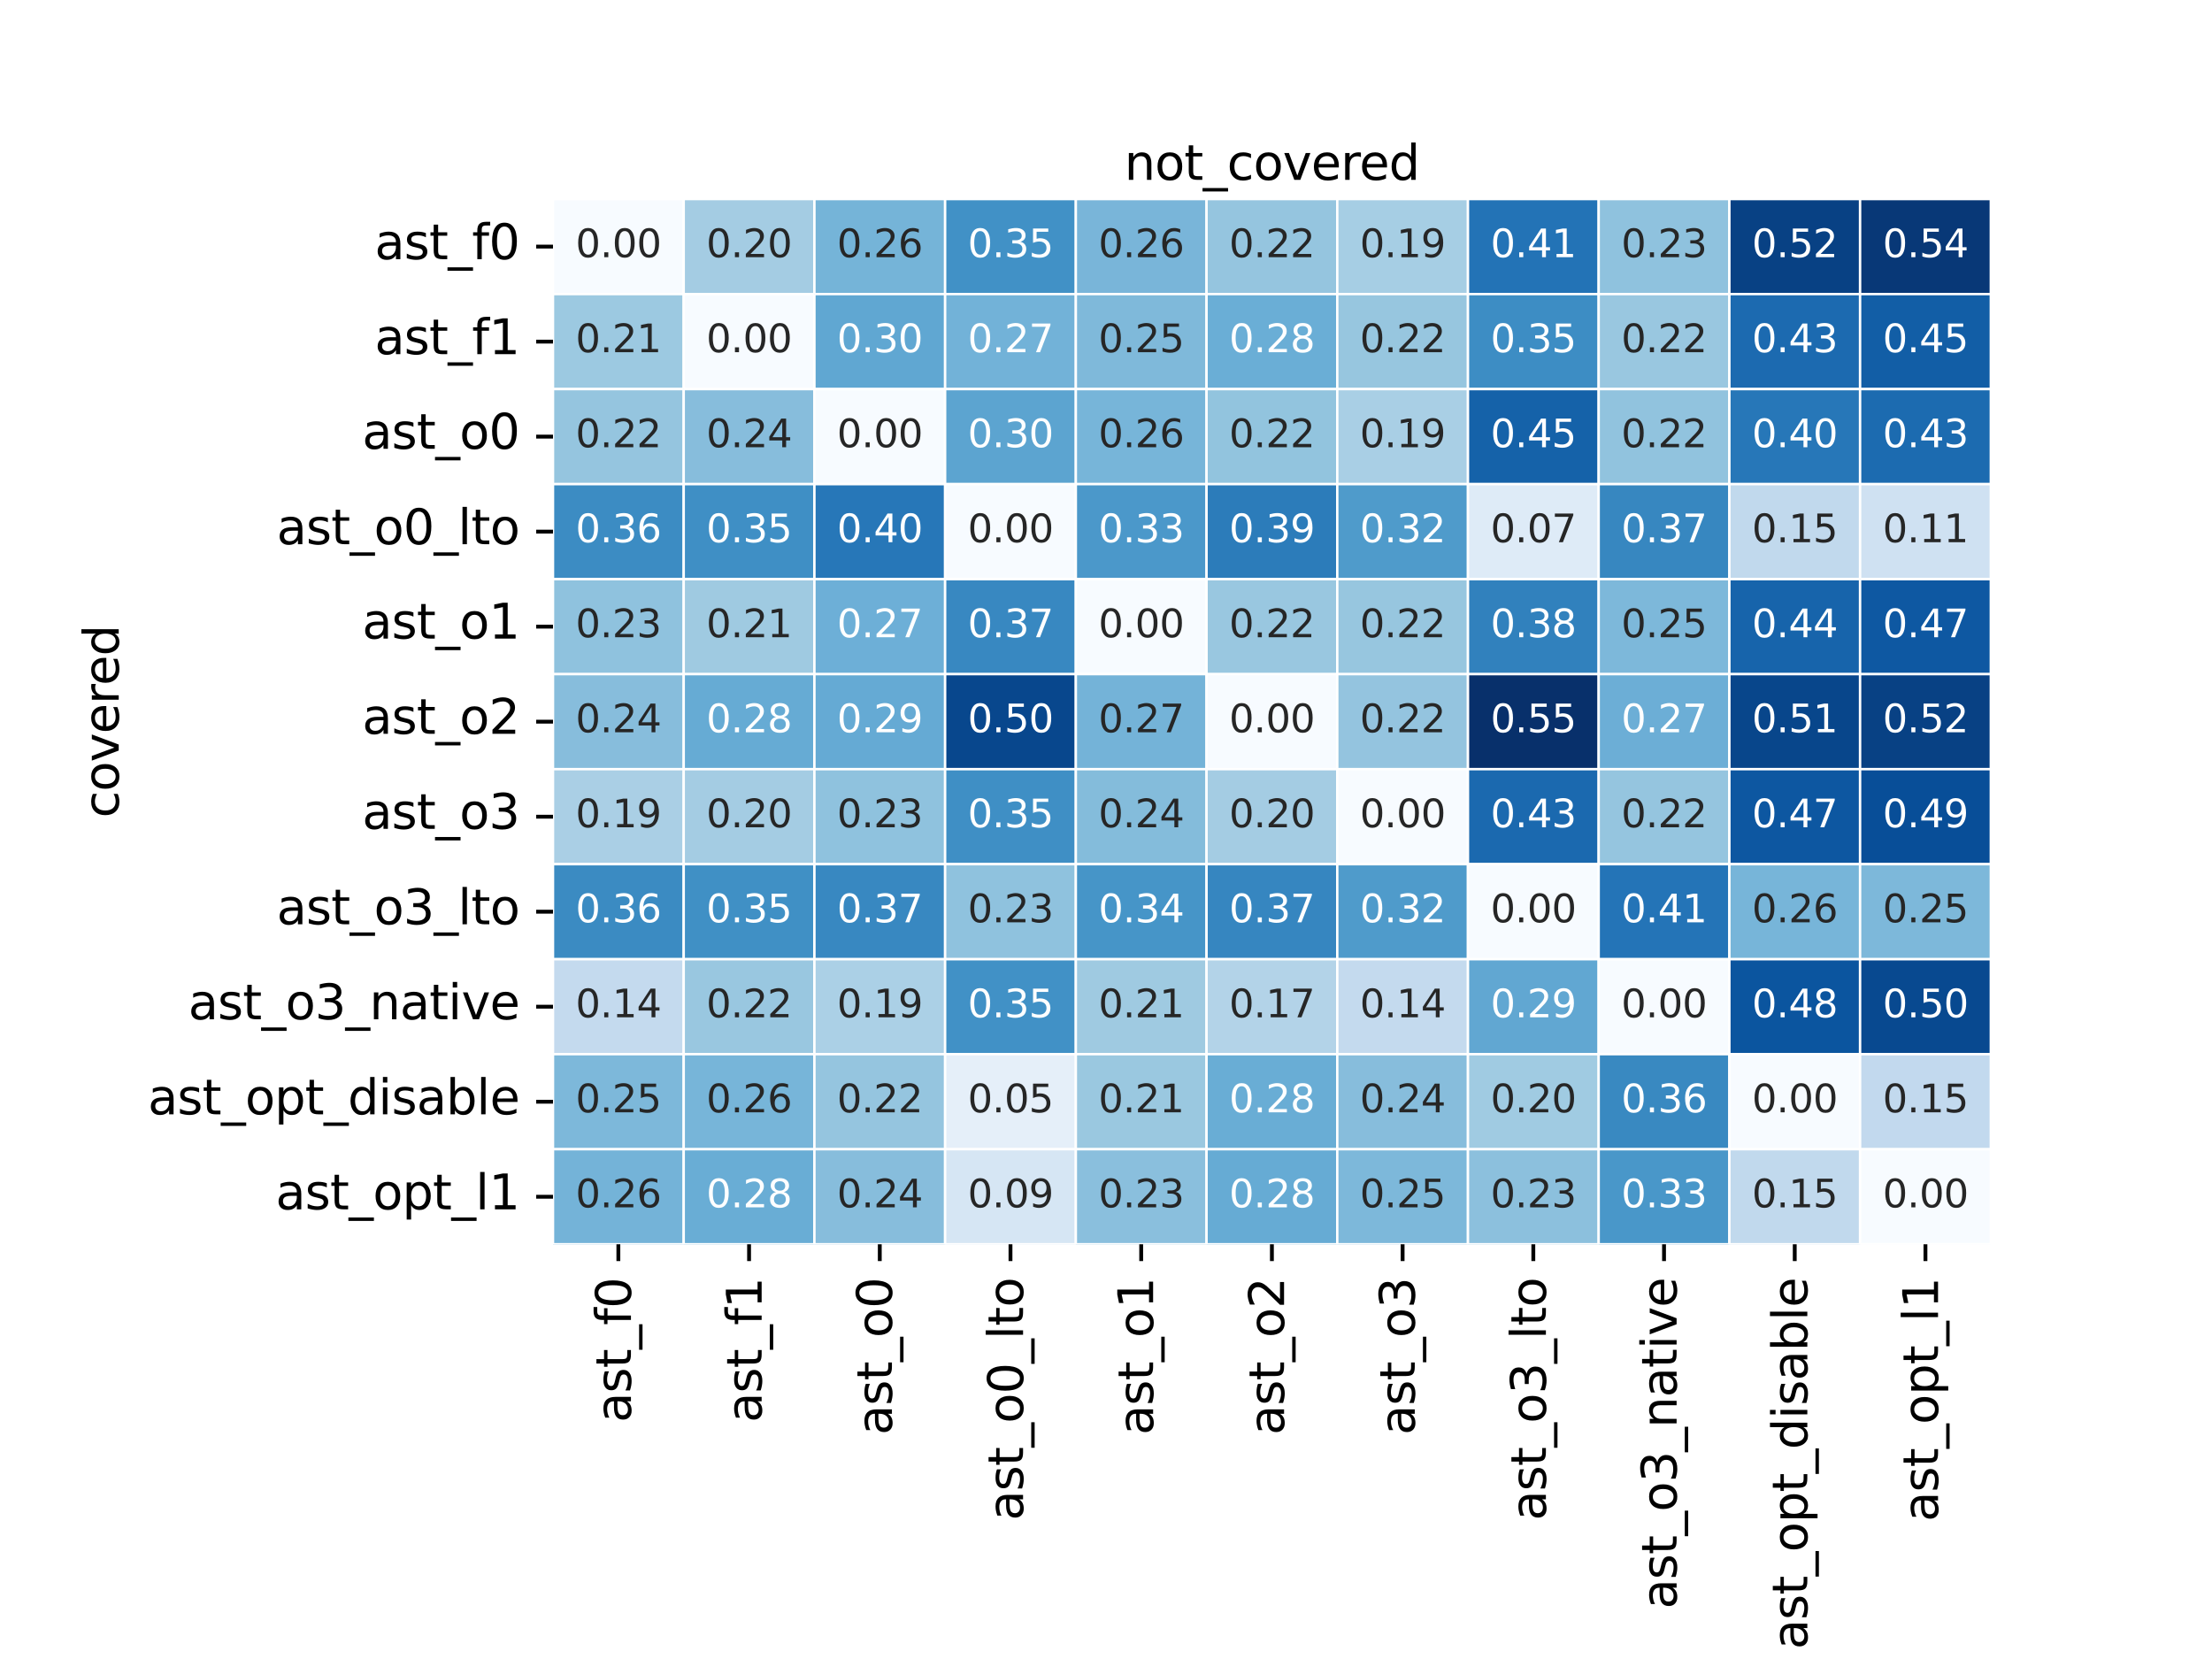 <?xml version="1.0" encoding="utf-8" standalone="no"?>
<!DOCTYPE svg PUBLIC "-//W3C//DTD SVG 1.1//EN"
  "http://www.w3.org/Graphics/SVG/1.1/DTD/svg11.dtd">
<svg xmlns:xlink="http://www.w3.org/1999/xlink" width="460.8pt" height="345.6pt" viewBox="0 0 460.8 345.6" xmlns="http://www.w3.org/2000/svg" version="1.1">
 <defs>
  <style type="text/css">*{stroke-linejoin: round; stroke-linecap: butt}</style>
 </defs>
 <g id="figure_1">
  <g id="patch_1">
   <path d="M 0 345.6 
L 460.8 345.6 
L 460.8 0 
L 0 0 
z
" style="fill: #ffffff"/>
  </g>
  <g id="axes_1">
   <g id="patch_2">
    <path d="M 115.2 259.2 
L 414.72 259.2 
L 414.72 41.472 
L 115.2 41.472 
z
" style="fill: #ffffff"/>
   </g>
   <g id="QuadMesh_1">
    <path d="M 115.2 41.472 
L 142.429 41.472 
L 142.429 61.265 
L 115.2 61.265 
L 115.2 41.472 
" clip-path="url(#p9540dd6641)" style="fill: #f7fbff; stroke: #ffffff; stroke-width: 0.5"/>
    <path d="M 142.429 41.472 
L 169.658 41.472 
L 169.658 61.265 
L 142.429 61.265 
L 142.429 41.472 
" clip-path="url(#p9540dd6641)" style="fill: #a4cce3; stroke: #ffffff; stroke-width: 0.5"/>
    <path d="M 169.658 41.472 
L 196.887 41.472 
L 196.887 61.265 
L 169.658 61.265 
L 169.658 41.472 
" clip-path="url(#p9540dd6641)" style="fill: #75b4d8; stroke: #ffffff; stroke-width: 0.5"/>
    <path d="M 196.887 41.472 
L 224.116 41.472 
L 224.116 61.265 
L 196.887 61.265 
L 196.887 41.472 
" clip-path="url(#p9540dd6641)" style="fill: #4191c6; stroke: #ffffff; stroke-width: 0.5"/>
    <path d="M 224.116 41.472 
L 251.345 41.472 
L 251.345 61.265 
L 224.116 61.265 
L 224.116 41.472 
" clip-path="url(#p9540dd6641)" style="fill: #79b5d9; stroke: #ffffff; stroke-width: 0.5"/>
    <path d="M 251.345 41.472 
L 278.575 41.472 
L 278.575 61.265 
L 251.345 61.265 
L 251.345 41.472 
" clip-path="url(#p9540dd6641)" style="fill: #95c5df; stroke: #ffffff; stroke-width: 0.5"/>
    <path d="M 278.575 41.472 
L 305.804 41.472 
L 305.804 61.265 
L 278.575 61.265 
L 278.575 41.472 
" clip-path="url(#p9540dd6641)" style="fill: #a6cee4; stroke: #ffffff; stroke-width: 0.5"/>
    <path d="M 305.804 41.472 
L 333.033 41.472 
L 333.033 61.265 
L 305.804 61.265 
L 305.804 41.472 
" clip-path="url(#p9540dd6641)" style="fill: #2373b6; stroke: #ffffff; stroke-width: 0.5"/>
    <path d="M 333.033 41.472 
L 360.262 41.472 
L 360.262 61.265 
L 333.033 61.265 
L 333.033 41.472 
" clip-path="url(#p9540dd6641)" style="fill: #8fc2de; stroke: #ffffff; stroke-width: 0.5"/>
    <path d="M 360.262 41.472 
L 387.491 41.472 
L 387.491 61.265 
L 360.262 61.265 
L 360.262 41.472 
" clip-path="url(#p9540dd6641)" style="fill: #084184; stroke: #ffffff; stroke-width: 0.5"/>
    <path d="M 387.491 41.472 
L 414.72 41.472 
L 414.72 61.265 
L 387.491 61.265 
L 387.491 41.472 
" clip-path="url(#p9540dd6641)" style="fill: #083877; stroke: #ffffff; stroke-width: 0.5"/>
    <path d="M 115.2 61.265 
L 142.429 61.265 
L 142.429 81.059 
L 115.2 81.059 
L 115.2 61.265 
" clip-path="url(#p9540dd6641)" style="fill: #9cc9e1; stroke: #ffffff; stroke-width: 0.5"/>
    <path d="M 142.429 61.265 
L 169.658 61.265 
L 169.658 81.059 
L 142.429 81.059 
L 142.429 61.265 
" clip-path="url(#p9540dd6641)" style="fill: #f7fbff; stroke: #ffffff; stroke-width: 0.5"/>
    <path d="M 169.658 61.265 
L 196.887 61.265 
L 196.887 81.059 
L 169.658 81.059 
L 169.658 61.265 
" clip-path="url(#p9540dd6641)" style="fill: #60a7d2; stroke: #ffffff; stroke-width: 0.5"/>
    <path d="M 196.887 61.265 
L 224.116 61.265 
L 224.116 81.059 
L 196.887 81.059 
L 196.887 61.265 
" clip-path="url(#p9540dd6641)" style="fill: #72b2d8; stroke: #ffffff; stroke-width: 0.5"/>
    <path d="M 224.116 61.265 
L 251.345 61.265 
L 251.345 81.059 
L 224.116 81.059 
L 224.116 61.265 
" clip-path="url(#p9540dd6641)" style="fill: #7fb9da; stroke: #ffffff; stroke-width: 0.5"/>
    <path d="M 251.345 61.265 
L 278.575 61.265 
L 278.575 81.059 
L 251.345 81.059 
L 251.345 61.265 
" clip-path="url(#p9540dd6641)" style="fill: #6aaed6; stroke: #ffffff; stroke-width: 0.5"/>
    <path d="M 278.575 61.265 
L 305.804 61.265 
L 305.804 81.059 
L 278.575 81.059 
L 278.575 61.265 
" clip-path="url(#p9540dd6641)" style="fill: #97c6df; stroke: #ffffff; stroke-width: 0.5"/>
    <path d="M 305.804 61.265 
L 333.033 61.265 
L 333.033 81.059 
L 305.804 81.059 
L 305.804 61.265 
" clip-path="url(#p9540dd6641)" style="fill: #3d8dc4; stroke: #ffffff; stroke-width: 0.5"/>
    <path d="M 333.033 61.265 
L 360.262 61.265 
L 360.262 81.059 
L 333.033 81.059 
L 333.033 61.265 
" clip-path="url(#p9540dd6641)" style="fill: #99c7e0; stroke: #ffffff; stroke-width: 0.5"/>
    <path d="M 360.262 61.265 
L 387.491 61.265 
L 387.491 81.059 
L 360.262 81.059 
L 360.262 61.265 
" clip-path="url(#p9540dd6641)" style="fill: #1c6ab0; stroke: #ffffff; stroke-width: 0.5"/>
    <path d="M 387.491 61.265 
L 414.72 61.265 
L 414.72 81.059 
L 387.491 81.059 
L 387.491 61.265 
" clip-path="url(#p9540dd6641)" style="fill: #125ea6; stroke: #ffffff; stroke-width: 0.5"/>
    <path d="M 115.2 81.059 
L 142.429 81.059 
L 142.429 100.852 
L 115.2 100.852 
L 115.2 81.059 
" clip-path="url(#p9540dd6641)" style="fill: #95c5df; stroke: #ffffff; stroke-width: 0.5"/>
    <path d="M 142.429 81.059 
L 169.658 81.059 
L 169.658 100.852 
L 142.429 100.852 
L 142.429 81.059 
" clip-path="url(#p9540dd6641)" style="fill: #87bddc; stroke: #ffffff; stroke-width: 0.5"/>
    <path d="M 169.658 81.059 
L 196.887 81.059 
L 196.887 100.852 
L 169.658 100.852 
L 169.658 81.059 
" clip-path="url(#p9540dd6641)" style="fill: #f7fbff; stroke: #ffffff; stroke-width: 0.5"/>
    <path d="M 196.887 81.059 
L 224.116 81.059 
L 224.116 100.852 
L 196.887 100.852 
L 196.887 81.059 
" clip-path="url(#p9540dd6641)" style="fill: #5ca4d0; stroke: #ffffff; stroke-width: 0.5"/>
    <path d="M 224.116 81.059 
L 251.345 81.059 
L 251.345 100.852 
L 224.116 100.852 
L 224.116 81.059 
" clip-path="url(#p9540dd6641)" style="fill: #77b5d9; stroke: #ffffff; stroke-width: 0.5"/>
    <path d="M 251.345 81.059 
L 278.575 81.059 
L 278.575 100.852 
L 251.345 100.852 
L 251.345 81.059 
" clip-path="url(#p9540dd6641)" style="fill: #92c4de; stroke: #ffffff; stroke-width: 0.5"/>
    <path d="M 278.575 81.059 
L 305.804 81.059 
L 305.804 100.852 
L 278.575 100.852 
L 278.575 81.059 
" clip-path="url(#p9540dd6641)" style="fill: #a9cfe5; stroke: #ffffff; stroke-width: 0.5"/>
    <path d="M 305.804 81.059 
L 333.033 81.059 
L 333.033 100.852 
L 305.804 100.852 
L 305.804 81.059 
" clip-path="url(#p9540dd6641)" style="fill: #1562a9; stroke: #ffffff; stroke-width: 0.5"/>
    <path d="M 333.033 81.059 
L 360.262 81.059 
L 360.262 100.852 
L 333.033 100.852 
L 333.033 81.059 
" clip-path="url(#p9540dd6641)" style="fill: #91c3de; stroke: #ffffff; stroke-width: 0.5"/>
    <path d="M 360.262 81.059 
L 387.491 81.059 
L 387.491 100.852 
L 360.262 100.852 
L 360.262 81.059 
" clip-path="url(#p9540dd6641)" style="fill: #2777b8; stroke: #ffffff; stroke-width: 0.5"/>
    <path d="M 387.491 81.059 
L 414.72 81.059 
L 414.72 100.852 
L 387.491 100.852 
L 387.491 81.059 
" clip-path="url(#p9540dd6641)" style="fill: #1c6bb0; stroke: #ffffff; stroke-width: 0.5"/>
    <path d="M 115.2 100.852 
L 142.429 100.852 
L 142.429 120.646 
L 115.2 120.646 
L 115.2 100.852 
" clip-path="url(#p9540dd6641)" style="fill: #3c8cc3; stroke: #ffffff; stroke-width: 0.5"/>
    <path d="M 142.429 100.852 
L 169.658 100.852 
L 169.658 120.646 
L 142.429 120.646 
L 142.429 100.852 
" clip-path="url(#p9540dd6641)" style="fill: #3f8fc5; stroke: #ffffff; stroke-width: 0.5"/>
    <path d="M 169.658 100.852 
L 196.887 100.852 
L 196.887 120.646 
L 169.658 120.646 
L 169.658 100.852 
" clip-path="url(#p9540dd6641)" style="fill: #2777b8; stroke: #ffffff; stroke-width: 0.5"/>
    <path d="M 196.887 100.852 
L 224.116 100.852 
L 224.116 120.646 
L 196.887 120.646 
L 196.887 100.852 
" clip-path="url(#p9540dd6641)" style="fill: #f7fbff; stroke: #ffffff; stroke-width: 0.5"/>
    <path d="M 224.116 100.852 
L 251.345 100.852 
L 251.345 120.646 
L 224.116 120.646 
L 224.116 100.852 
" clip-path="url(#p9540dd6641)" style="fill: #4b98ca; stroke: #ffffff; stroke-width: 0.5"/>
    <path d="M 251.345 100.852 
L 278.575 100.852 
L 278.575 120.646 
L 251.345 120.646 
L 251.345 100.852 
" clip-path="url(#p9540dd6641)" style="fill: #2c7cba; stroke: #ffffff; stroke-width: 0.5"/>
    <path d="M 278.575 100.852 
L 305.804 100.852 
L 305.804 120.646 
L 278.575 120.646 
L 278.575 100.852 
" clip-path="url(#p9540dd6641)" style="fill: #4f9bcb; stroke: #ffffff; stroke-width: 0.5"/>
    <path d="M 305.804 100.852 
L 333.033 100.852 
L 333.033 120.646 
L 305.804 120.646 
L 305.804 100.852 
" clip-path="url(#p9540dd6641)" style="fill: #deebf7; stroke: #ffffff; stroke-width: 0.5"/>
    <path d="M 333.033 100.852 
L 360.262 100.852 
L 360.262 120.646 
L 333.033 120.646 
L 333.033 100.852 
" clip-path="url(#p9540dd6641)" style="fill: #3787c0; stroke: #ffffff; stroke-width: 0.5"/>
    <path d="M 360.262 100.852 
L 387.491 100.852 
L 387.491 120.646 
L 360.262 120.646 
L 360.262 100.852 
" clip-path="url(#p9540dd6641)" style="fill: #c1d9ed; stroke: #ffffff; stroke-width: 0.5"/>
    <path d="M 387.491 100.852 
L 414.72 100.852 
L 414.72 120.646 
L 387.491 120.646 
L 387.491 100.852 
" clip-path="url(#p9540dd6641)" style="fill: #cfe1f2; stroke: #ffffff; stroke-width: 0.5"/>
    <path d="M 115.2 120.646 
L 142.429 120.646 
L 142.429 140.439 
L 115.2 140.439 
L 115.2 120.646 
" clip-path="url(#p9540dd6641)" style="fill: #8fc2de; stroke: #ffffff; stroke-width: 0.5"/>
    <path d="M 142.429 120.646 
L 169.658 120.646 
L 169.658 140.439 
L 142.429 140.439 
L 142.429 120.646 
" clip-path="url(#p9540dd6641)" style="fill: #9fcae1; stroke: #ffffff; stroke-width: 0.5"/>
    <path d="M 169.658 120.646 
L 196.887 120.646 
L 196.887 140.439 
L 169.658 140.439 
L 169.658 120.646 
" clip-path="url(#p9540dd6641)" style="fill: #6dafd7; stroke: #ffffff; stroke-width: 0.5"/>
    <path d="M 196.887 120.646 
L 224.116 120.646 
L 224.116 140.439 
L 196.887 140.439 
L 196.887 120.646 
" clip-path="url(#p9540dd6641)" style="fill: #3888c1; stroke: #ffffff; stroke-width: 0.5"/>
    <path d="M 224.116 120.646 
L 251.345 120.646 
L 251.345 140.439 
L 224.116 140.439 
L 224.116 120.646 
" clip-path="url(#p9540dd6641)" style="fill: #f7fbff; stroke: #ffffff; stroke-width: 0.5"/>
    <path d="M 251.345 120.646 
L 278.575 120.646 
L 278.575 140.439 
L 251.345 140.439 
L 251.345 120.646 
" clip-path="url(#p9540dd6641)" style="fill: #99c7e0; stroke: #ffffff; stroke-width: 0.5"/>
    <path d="M 278.575 120.646 
L 305.804 120.646 
L 305.804 140.439 
L 278.575 140.439 
L 278.575 120.646 
" clip-path="url(#p9540dd6641)" style="fill: #97c6df; stroke: #ffffff; stroke-width: 0.5"/>
    <path d="M 305.804 120.646 
L 333.033 120.646 
L 333.033 140.439 
L 305.804 140.439 
L 305.804 120.646 
" clip-path="url(#p9540dd6641)" style="fill: #3181bd; stroke: #ffffff; stroke-width: 0.5"/>
    <path d="M 333.033 120.646 
L 360.262 120.646 
L 360.262 140.439 
L 333.033 140.439 
L 333.033 120.646 
" clip-path="url(#p9540dd6641)" style="fill: #7db8da; stroke: #ffffff; stroke-width: 0.5"/>
    <path d="M 360.262 120.646 
L 387.491 120.646 
L 387.491 140.439 
L 360.262 140.439 
L 360.262 120.646 
" clip-path="url(#p9540dd6641)" style="fill: #1764ab; stroke: #ffffff; stroke-width: 0.5"/>
    <path d="M 387.491 120.646 
L 414.72 120.646 
L 414.72 140.439 
L 387.491 140.439 
L 387.491 120.646 
" clip-path="url(#p9540dd6641)" style="fill: #0e58a2; stroke: #ffffff; stroke-width: 0.5"/>
    <path d="M 115.2 140.439 
L 142.429 140.439 
L 142.429 160.233 
L 115.2 160.233 
L 115.2 140.439 
" clip-path="url(#p9540dd6641)" style="fill: #87bddc; stroke: #ffffff; stroke-width: 0.5"/>
    <path d="M 142.429 140.439 
L 169.658 140.439 
L 169.658 160.233 
L 142.429 160.233 
L 142.429 140.439 
" clip-path="url(#p9540dd6641)" style="fill: #66abd4; stroke: #ffffff; stroke-width: 0.5"/>
    <path d="M 169.658 140.439 
L 196.887 140.439 
L 196.887 160.233 
L 169.658 160.233 
L 169.658 140.439 
" clip-path="url(#p9540dd6641)" style="fill: #65aad4; stroke: #ffffff; stroke-width: 0.5"/>
    <path d="M 196.887 140.439 
L 224.116 140.439 
L 224.116 160.233 
L 196.887 160.233 
L 196.887 140.439 
" clip-path="url(#p9540dd6641)" style="fill: #08478d; stroke: #ffffff; stroke-width: 0.5"/>
    <path d="M 224.116 140.439 
L 251.345 140.439 
L 251.345 160.233 
L 224.116 160.233 
L 224.116 140.439 
" clip-path="url(#p9540dd6641)" style="fill: #74b3d8; stroke: #ffffff; stroke-width: 0.5"/>
    <path d="M 251.345 140.439 
L 278.575 140.439 
L 278.575 160.233 
L 251.345 160.233 
L 251.345 140.439 
" clip-path="url(#p9540dd6641)" style="fill: #f7fbff; stroke: #ffffff; stroke-width: 0.5"/>
    <path d="M 278.575 140.439 
L 305.804 140.439 
L 305.804 160.233 
L 278.575 160.233 
L 278.575 140.439 
" clip-path="url(#p9540dd6641)" style="fill: #94c4df; stroke: #ffffff; stroke-width: 0.5"/>
    <path d="M 305.804 140.439 
L 333.033 140.439 
L 333.033 160.233 
L 305.804 160.233 
L 305.804 140.439 
" clip-path="url(#p9540dd6641)" style="fill: #08306b; stroke: #ffffff; stroke-width: 0.5"/>
    <path d="M 333.033 140.439 
L 360.262 140.439 
L 360.262 160.233 
L 333.033 160.233 
L 333.033 140.439 
" clip-path="url(#p9540dd6641)" style="fill: #6caed6; stroke: #ffffff; stroke-width: 0.5"/>
    <path d="M 360.262 140.439 
L 387.491 140.439 
L 387.491 160.233 
L 360.262 160.233 
L 360.262 140.439 
" clip-path="url(#p9540dd6641)" style="fill: #08468b; stroke: #ffffff; stroke-width: 0.5"/>
    <path d="M 387.491 140.439 
L 414.72 140.439 
L 414.72 160.233 
L 387.491 160.233 
L 387.491 140.439 
" clip-path="url(#p9540dd6641)" style="fill: #084184; stroke: #ffffff; stroke-width: 0.5"/>
    <path d="M 115.2 160.233 
L 142.429 160.233 
L 142.429 180.026 
L 115.2 180.026 
L 115.2 160.233 
" clip-path="url(#p9540dd6641)" style="fill: #aacfe5; stroke: #ffffff; stroke-width: 0.5"/>
    <path d="M 142.429 160.233 
L 169.658 160.233 
L 169.658 180.026 
L 142.429 180.026 
L 142.429 160.233 
" clip-path="url(#p9540dd6641)" style="fill: #a4cce3; stroke: #ffffff; stroke-width: 0.5"/>
    <path d="M 169.658 160.233 
L 196.887 160.233 
L 196.887 180.026 
L 169.658 180.026 
L 169.658 160.233 
" clip-path="url(#p9540dd6641)" style="fill: #8fc2de; stroke: #ffffff; stroke-width: 0.5"/>
    <path d="M 196.887 160.233 
L 224.116 160.233 
L 224.116 180.026 
L 196.887 180.026 
L 196.887 160.233 
" clip-path="url(#p9540dd6641)" style="fill: #3f8fc5; stroke: #ffffff; stroke-width: 0.5"/>
    <path d="M 224.116 160.233 
L 251.345 160.233 
L 251.345 180.026 
L 224.116 180.026 
L 224.116 160.233 
" clip-path="url(#p9540dd6641)" style="fill: #84bcdb; stroke: #ffffff; stroke-width: 0.5"/>
    <path d="M 251.345 160.233 
L 278.575 160.233 
L 278.575 180.026 
L 251.345 180.026 
L 251.345 160.233 
" clip-path="url(#p9540dd6641)" style="fill: #a4cce3; stroke: #ffffff; stroke-width: 0.5"/>
    <path d="M 278.575 160.233 
L 305.804 160.233 
L 305.804 180.026 
L 278.575 180.026 
L 278.575 160.233 
" clip-path="url(#p9540dd6641)" style="fill: #f7fbff; stroke: #ffffff; stroke-width: 0.5"/>
    <path d="M 305.804 160.233 
L 333.033 160.233 
L 333.033 180.026 
L 305.804 180.026 
L 305.804 160.233 
" clip-path="url(#p9540dd6641)" style="fill: #1b69af; stroke: #ffffff; stroke-width: 0.5"/>
    <path d="M 333.033 160.233 
L 360.262 160.233 
L 360.262 180.026 
L 333.033 180.026 
L 333.033 160.233 
" clip-path="url(#p9540dd6641)" style="fill: #95c5df; stroke: #ffffff; stroke-width: 0.5"/>
    <path d="M 360.262 160.233 
L 387.491 160.233 
L 387.491 180.026 
L 360.262 180.026 
L 360.262 160.233 
" clip-path="url(#p9540dd6641)" style="fill: #0d57a1; stroke: #ffffff; stroke-width: 0.5"/>
    <path d="M 387.491 160.233 
L 414.72 160.233 
L 414.72 180.026 
L 387.491 180.026 
L 387.491 160.233 
" clip-path="url(#p9540dd6641)" style="fill: #084e98; stroke: #ffffff; stroke-width: 0.5"/>
    <path d="M 115.2 180.026 
L 142.429 180.026 
L 142.429 199.82 
L 115.2 199.82 
L 115.2 180.026 
" clip-path="url(#p9540dd6641)" style="fill: #3b8bc2; stroke: #ffffff; stroke-width: 0.5"/>
    <path d="M 142.429 180.026 
L 169.658 180.026 
L 169.658 199.82 
L 142.429 199.82 
L 142.429 180.026 
" clip-path="url(#p9540dd6641)" style="fill: #4090c5; stroke: #ffffff; stroke-width: 0.5"/>
    <path d="M 169.658 180.026 
L 196.887 180.026 
L 196.887 199.82 
L 169.658 199.82 
L 169.658 180.026 
" clip-path="url(#p9540dd6641)" style="fill: #3888c1; stroke: #ffffff; stroke-width: 0.5"/>
    <path d="M 196.887 180.026 
L 224.116 180.026 
L 224.116 199.82 
L 196.887 199.82 
L 196.887 180.026 
" clip-path="url(#p9540dd6641)" style="fill: #8fc2de; stroke: #ffffff; stroke-width: 0.5"/>
    <path d="M 224.116 180.026 
L 251.345 180.026 
L 251.345 199.82 
L 224.116 199.82 
L 224.116 180.026 
" clip-path="url(#p9540dd6641)" style="fill: #4695c8; stroke: #ffffff; stroke-width: 0.5"/>
    <path d="M 251.345 180.026 
L 278.575 180.026 
L 278.575 199.82 
L 251.345 199.82 
L 251.345 180.026 
" clip-path="url(#p9540dd6641)" style="fill: #3686c0; stroke: #ffffff; stroke-width: 0.5"/>
    <path d="M 278.575 180.026 
L 305.804 180.026 
L 305.804 199.82 
L 278.575 199.82 
L 278.575 180.026 
" clip-path="url(#p9540dd6641)" style="fill: #4f9bcb; stroke: #ffffff; stroke-width: 0.5"/>
    <path d="M 305.804 180.026 
L 333.033 180.026 
L 333.033 199.82 
L 305.804 199.82 
L 305.804 180.026 
" clip-path="url(#p9540dd6641)" style="fill: #f7fbff; stroke: #ffffff; stroke-width: 0.5"/>
    <path d="M 333.033 180.026 
L 360.262 180.026 
L 360.262 199.82 
L 333.033 199.82 
L 333.033 180.026 
" clip-path="url(#p9540dd6641)" style="fill: #2474b7; stroke: #ffffff; stroke-width: 0.5"/>
    <path d="M 360.262 180.026 
L 387.491 180.026 
L 387.491 199.82 
L 360.262 199.82 
L 360.262 180.026 
" clip-path="url(#p9540dd6641)" style="fill: #77b5d9; stroke: #ffffff; stroke-width: 0.5"/>
    <path d="M 387.491 180.026 
L 414.72 180.026 
L 414.72 199.82 
L 387.491 199.82 
L 387.491 180.026 
" clip-path="url(#p9540dd6641)" style="fill: #7db8da; stroke: #ffffff; stroke-width: 0.5"/>
    <path d="M 115.2 199.82 
L 142.429 199.82 
L 142.429 219.613 
L 115.2 219.613 
L 115.2 199.82 
" clip-path="url(#p9540dd6641)" style="fill: #c4daee; stroke: #ffffff; stroke-width: 0.5"/>
    <path d="M 142.429 199.82 
L 169.658 199.82 
L 169.658 219.613 
L 142.429 219.613 
L 142.429 199.82 
" clip-path="url(#p9540dd6641)" style="fill: #99c7e0; stroke: #ffffff; stroke-width: 0.5"/>
    <path d="M 169.658 199.82 
L 196.887 199.82 
L 196.887 219.613 
L 169.658 219.613 
L 169.658 199.82 
" clip-path="url(#p9540dd6641)" style="fill: #abd0e6; stroke: #ffffff; stroke-width: 0.5"/>
    <path d="M 196.887 199.82 
L 224.116 199.82 
L 224.116 219.613 
L 196.887 219.613 
L 196.887 199.82 
" clip-path="url(#p9540dd6641)" style="fill: #4191c6; stroke: #ffffff; stroke-width: 0.5"/>
    <path d="M 224.116 199.82 
L 251.345 199.82 
L 251.345 219.613 
L 224.116 219.613 
L 224.116 199.82 
" clip-path="url(#p9540dd6641)" style="fill: #9fcae1; stroke: #ffffff; stroke-width: 0.5"/>
    <path d="M 251.345 199.82 
L 278.575 199.82 
L 278.575 219.613 
L 251.345 219.613 
L 251.345 199.82 
" clip-path="url(#p9540dd6641)" style="fill: #b3d3e8; stroke: #ffffff; stroke-width: 0.5"/>
    <path d="M 278.575 199.82 
L 305.804 199.82 
L 305.804 219.613 
L 278.575 219.613 
L 278.575 199.82 
" clip-path="url(#p9540dd6641)" style="fill: #c4daee; stroke: #ffffff; stroke-width: 0.5"/>
    <path d="M 305.804 199.82 
L 333.033 199.82 
L 333.033 219.613 
L 305.804 219.613 
L 305.804 199.82 
" clip-path="url(#p9540dd6641)" style="fill: #61a7d2; stroke: #ffffff; stroke-width: 0.5"/>
    <path d="M 333.033 199.82 
L 360.262 199.82 
L 360.262 219.613 
L 333.033 219.613 
L 333.033 199.82 
" clip-path="url(#p9540dd6641)" style="fill: #f7fbff; stroke: #ffffff; stroke-width: 0.5"/>
    <path d="M 360.262 199.82 
L 387.491 199.82 
L 387.491 219.613 
L 360.262 219.613 
L 360.262 199.82 
" clip-path="url(#p9540dd6641)" style="fill: #0b559f; stroke: #ffffff; stroke-width: 0.5"/>
    <path d="M 387.491 199.82 
L 414.72 199.82 
L 414.72 219.613 
L 387.491 219.613 
L 387.491 199.82 
" clip-path="url(#p9540dd6641)" style="fill: #084990; stroke: #ffffff; stroke-width: 0.5"/>
    <path d="M 115.2 219.613 
L 142.429 219.613 
L 142.429 239.407 
L 115.2 239.407 
L 115.2 219.613 
" clip-path="url(#p9540dd6641)" style="fill: #7db8da; stroke: #ffffff; stroke-width: 0.5"/>
    <path d="M 142.429 219.613 
L 169.658 219.613 
L 169.658 239.407 
L 142.429 239.407 
L 142.429 219.613 
" clip-path="url(#p9540dd6641)" style="fill: #77b5d9; stroke: #ffffff; stroke-width: 0.5"/>
    <path d="M 169.658 219.613 
L 196.887 219.613 
L 196.887 239.407 
L 169.658 239.407 
L 169.658 219.613 
" clip-path="url(#p9540dd6641)" style="fill: #95c5df; stroke: #ffffff; stroke-width: 0.5"/>
    <path d="M 196.887 219.613 
L 224.116 219.613 
L 224.116 239.407 
L 196.887 239.407 
L 196.887 219.613 
" clip-path="url(#p9540dd6641)" style="fill: #e5eff9; stroke: #ffffff; stroke-width: 0.5"/>
    <path d="M 224.116 219.613 
L 251.345 219.613 
L 251.345 239.407 
L 224.116 239.407 
L 224.116 219.613 
" clip-path="url(#p9540dd6641)" style="fill: #9ac8e0; stroke: #ffffff; stroke-width: 0.5"/>
    <path d="M 251.345 219.613 
L 278.575 219.613 
L 278.575 239.407 
L 251.345 239.407 
L 251.345 219.613 
" clip-path="url(#p9540dd6641)" style="fill: #69add5; stroke: #ffffff; stroke-width: 0.5"/>
    <path d="M 278.575 219.613 
L 305.804 219.613 
L 305.804 239.407 
L 278.575 239.407 
L 278.575 219.613 
" clip-path="url(#p9540dd6641)" style="fill: #87bddc; stroke: #ffffff; stroke-width: 0.5"/>
    <path d="M 305.804 219.613 
L 333.033 219.613 
L 333.033 239.407 
L 305.804 239.407 
L 305.804 219.613 
" clip-path="url(#p9540dd6641)" style="fill: #a0cbe2; stroke: #ffffff; stroke-width: 0.5"/>
    <path d="M 333.033 219.613 
L 360.262 219.613 
L 360.262 239.407 
L 333.033 239.407 
L 333.033 219.613 
" clip-path="url(#p9540dd6641)" style="fill: #3989c1; stroke: #ffffff; stroke-width: 0.5"/>
    <path d="M 360.262 219.613 
L 387.491 219.613 
L 387.491 239.407 
L 360.262 239.407 
L 360.262 219.613 
" clip-path="url(#p9540dd6641)" style="fill: #f7fbff; stroke: #ffffff; stroke-width: 0.5"/>
    <path d="M 387.491 219.613 
L 414.72 219.613 
L 414.72 239.407 
L 387.491 239.407 
L 387.491 219.613 
" clip-path="url(#p9540dd6641)" style="fill: #c2d9ee; stroke: #ffffff; stroke-width: 0.5"/>
    <path d="M 115.2 239.407 
L 142.429 239.407 
L 142.429 259.2 
L 115.2 259.2 
L 115.2 239.407 
" clip-path="url(#p9540dd6641)" style="fill: #74b3d8; stroke: #ffffff; stroke-width: 0.5"/>
    <path d="M 142.429 239.407 
L 169.658 239.407 
L 169.658 259.2 
L 142.429 259.2 
L 142.429 239.407 
" clip-path="url(#p9540dd6641)" style="fill: #69add5; stroke: #ffffff; stroke-width: 0.5"/>
    <path d="M 169.658 239.407 
L 196.887 239.407 
L 196.887 259.2 
L 169.658 259.2 
L 169.658 239.407 
" clip-path="url(#p9540dd6641)" style="fill: #87bddc; stroke: #ffffff; stroke-width: 0.5"/>
    <path d="M 196.887 239.407 
L 224.116 239.407 
L 224.116 259.2 
L 196.887 259.2 
L 196.887 239.407 
" clip-path="url(#p9540dd6641)" style="fill: #d6e6f4; stroke: #ffffff; stroke-width: 0.5"/>
    <path d="M 224.116 239.407 
L 251.345 239.407 
L 251.345 259.2 
L 224.116 259.2 
L 224.116 239.407 
" clip-path="url(#p9540dd6641)" style="fill: #8abfdd; stroke: #ffffff; stroke-width: 0.5"/>
    <path d="M 251.345 239.407 
L 278.575 239.407 
L 278.575 259.2 
L 251.345 259.2 
L 251.345 239.407 
" clip-path="url(#p9540dd6641)" style="fill: #66abd4; stroke: #ffffff; stroke-width: 0.5"/>
    <path d="M 278.575 239.407 
L 305.804 239.407 
L 305.804 259.2 
L 278.575 259.2 
L 278.575 239.407 
" clip-path="url(#p9540dd6641)" style="fill: #7db8da; stroke: #ffffff; stroke-width: 0.5"/>
    <path d="M 305.804 239.407 
L 333.033 239.407 
L 333.033 259.2 
L 305.804 259.2 
L 305.804 239.407 
" clip-path="url(#p9540dd6641)" style="fill: #8cc0dd; stroke: #ffffff; stroke-width: 0.5"/>
    <path d="M 333.033 239.407 
L 360.262 239.407 
L 360.262 259.2 
L 333.033 259.2 
L 333.033 239.407 
" clip-path="url(#p9540dd6641)" style="fill: #4997c9; stroke: #ffffff; stroke-width: 0.5"/>
    <path d="M 360.262 239.407 
L 387.491 239.407 
L 387.491 259.2 
L 360.262 259.2 
L 360.262 239.407 
" clip-path="url(#p9540dd6641)" style="fill: #c1d9ed; stroke: #ffffff; stroke-width: 0.5"/>
    <path d="M 387.491 239.407 
L 414.72 239.407 
L 414.72 259.2 
L 387.491 259.2 
L 387.491 239.407 
" clip-path="url(#p9540dd6641)" style="fill: #f7fbff; stroke: #ffffff; stroke-width: 0.5"/>
   </g>
   <g id="matplotlib.axis_1">
    <g id="xtick_1">
     <g id="line2d_1">
      <defs>
       <path id="m4837b6d090" d="M 0 0 
L 0 3.5 
" style="stroke: #000000; stroke-width: 0.8"/>
      </defs>
      <g>
       <use xlink:href="#m4837b6d090" x="128.815" y="259.2" style="stroke: #000000; stroke-width: 0.8"/>
      </g>
     </g>
     <g id="text_1">
      <!-- ast_f0 -->
      <g transform="translate(131.435 296.341)rotate(-90)scale(0.1 -0.1)">
       <defs>
        <path id="DejaVuSans-61" d="M 2194 1759 
Q 1497 1759 1228 1600 
Q 959 1441 959 1056 
Q 959 750 1161 570 
Q 1363 391 1709 391 
Q 2188 391 2477 730 
Q 2766 1069 2766 1631 
L 2766 1759 
L 2194 1759 
z
M 3341 1997 
L 3341 0 
L 2766 0 
L 2766 531 
Q 2569 213 2275 61 
Q 1981 -91 1556 -91 
Q 1019 -91 701 211 
Q 384 513 384 1019 
Q 384 1609 779 1909 
Q 1175 2209 1959 2209 
L 2766 2209 
L 2766 2266 
Q 2766 2663 2505 2880 
Q 2244 3097 1772 3097 
Q 1472 3097 1187 3025 
Q 903 2953 641 2809 
L 641 3341 
Q 956 3463 1253 3523 
Q 1550 3584 1831 3584 
Q 2591 3584 2966 3190 
Q 3341 2797 3341 1997 
z
" transform="scale(0.016)"/>
        <path id="DejaVuSans-73" d="M 2834 3397 
L 2834 2853 
Q 2591 2978 2328 3040 
Q 2066 3103 1784 3103 
Q 1356 3103 1142 2972 
Q 928 2841 928 2578 
Q 928 2378 1081 2264 
Q 1234 2150 1697 2047 
L 1894 2003 
Q 2506 1872 2764 1633 
Q 3022 1394 3022 966 
Q 3022 478 2636 193 
Q 2250 -91 1575 -91 
Q 1294 -91 989 -36 
Q 684 19 347 128 
L 347 722 
Q 666 556 975 473 
Q 1284 391 1588 391 
Q 1994 391 2212 530 
Q 2431 669 2431 922 
Q 2431 1156 2273 1281 
Q 2116 1406 1581 1522 
L 1381 1569 
Q 847 1681 609 1914 
Q 372 2147 372 2553 
Q 372 3047 722 3315 
Q 1072 3584 1716 3584 
Q 2034 3584 2315 3537 
Q 2597 3491 2834 3397 
z
" transform="scale(0.016)"/>
        <path id="DejaVuSans-74" d="M 1172 4494 
L 1172 3500 
L 2356 3500 
L 2356 3053 
L 1172 3053 
L 1172 1153 
Q 1172 725 1289 603 
Q 1406 481 1766 481 
L 2356 481 
L 2356 0 
L 1766 0 
Q 1100 0 847 248 
Q 594 497 594 1153 
L 594 3053 
L 172 3053 
L 172 3500 
L 594 3500 
L 594 4494 
L 1172 4494 
z
" transform="scale(0.016)"/>
        <path id="DejaVuSans-5f" d="M 3263 -1063 
L 3263 -1509 
L -63 -1509 
L -63 -1063 
L 3263 -1063 
z
" transform="scale(0.016)"/>
        <path id="DejaVuSans-66" d="M 2375 4863 
L 2375 4384 
L 1825 4384 
Q 1516 4384 1395 4259 
Q 1275 4134 1275 3809 
L 1275 3500 
L 2222 3500 
L 2222 3053 
L 1275 3053 
L 1275 0 
L 697 0 
L 697 3053 
L 147 3053 
L 147 3500 
L 697 3500 
L 697 3744 
Q 697 4328 969 4595 
Q 1241 4863 1831 4863 
L 2375 4863 
z
" transform="scale(0.016)"/>
        <path id="DejaVuSans-30" d="M 2034 4250 
Q 1547 4250 1301 3770 
Q 1056 3291 1056 2328 
Q 1056 1369 1301 889 
Q 1547 409 2034 409 
Q 2525 409 2770 889 
Q 3016 1369 3016 2328 
Q 3016 3291 2770 3770 
Q 2525 4250 2034 4250 
z
M 2034 4750 
Q 2819 4750 3233 4129 
Q 3647 3509 3647 2328 
Q 3647 1150 3233 529 
Q 2819 -91 2034 -91 
Q 1250 -91 836 529 
Q 422 1150 422 2328 
Q 422 3509 836 4129 
Q 1250 4750 2034 4750 
z
" transform="scale(0.016)"/>
       </defs>
       <use xlink:href="#DejaVuSans-61"/>
       <use xlink:href="#DejaVuSans-73" x="61.279"/>
       <use xlink:href="#DejaVuSans-74" x="113.379"/>
       <use xlink:href="#DejaVuSans-5f" x="152.588"/>
       <use xlink:href="#DejaVuSans-66" x="202.588"/>
       <use xlink:href="#DejaVuSans-30" x="237.793"/>
      </g>
     </g>
    </g>
    <g id="xtick_2">
     <g id="line2d_2">
      <g>
       <use xlink:href="#m4837b6d090" x="156.044" y="259.2" style="stroke: #000000; stroke-width: 0.8"/>
      </g>
     </g>
     <g id="text_2">
      <!-- ast_f1 -->
      <g transform="translate(158.664 296.341)rotate(-90)scale(0.1 -0.1)">
       <defs>
        <path id="DejaVuSans-31" d="M 794 531 
L 1825 531 
L 1825 4091 
L 703 3866 
L 703 4441 
L 1819 4666 
L 2450 4666 
L 2450 531 
L 3481 531 
L 3481 0 
L 794 0 
L 794 531 
z
" transform="scale(0.016)"/>
       </defs>
       <use xlink:href="#DejaVuSans-61"/>
       <use xlink:href="#DejaVuSans-73" x="61.279"/>
       <use xlink:href="#DejaVuSans-74" x="113.379"/>
       <use xlink:href="#DejaVuSans-5f" x="152.588"/>
       <use xlink:href="#DejaVuSans-66" x="202.588"/>
       <use xlink:href="#DejaVuSans-31" x="237.793"/>
      </g>
     </g>
    </g>
    <g id="xtick_3">
     <g id="line2d_3">
      <g>
       <use xlink:href="#m4837b6d090" x="183.273" y="259.2" style="stroke: #000000; stroke-width: 0.8"/>
      </g>
     </g>
     <g id="text_3">
      <!-- ast_o0 -->
      <g transform="translate(185.805 298.939)rotate(-90)scale(0.1 -0.1)">
       <defs>
        <path id="DejaVuSans-6f" d="M 1959 3097 
Q 1497 3097 1228 2736 
Q 959 2375 959 1747 
Q 959 1119 1226 758 
Q 1494 397 1959 397 
Q 2419 397 2687 759 
Q 2956 1122 2956 1747 
Q 2956 2369 2687 2733 
Q 2419 3097 1959 3097 
z
M 1959 3584 
Q 2709 3584 3137 3096 
Q 3566 2609 3566 1747 
Q 3566 888 3137 398 
Q 2709 -91 1959 -91 
Q 1206 -91 779 398 
Q 353 888 353 1747 
Q 353 2609 779 3096 
Q 1206 3584 1959 3584 
z
" transform="scale(0.016)"/>
       </defs>
       <use xlink:href="#DejaVuSans-61"/>
       <use xlink:href="#DejaVuSans-73" x="61.279"/>
       <use xlink:href="#DejaVuSans-74" x="113.379"/>
       <use xlink:href="#DejaVuSans-5f" x="152.588"/>
       <use xlink:href="#DejaVuSans-6f" x="202.588"/>
       <use xlink:href="#DejaVuSans-30" x="263.77"/>
      </g>
     </g>
    </g>
    <g id="xtick_4">
     <g id="line2d_4">
      <g>
       <use xlink:href="#m4837b6d090" x="210.502" y="259.2" style="stroke: #000000; stroke-width: 0.8"/>
      </g>
     </g>
     <g id="text_4">
      <!-- ast_o0_lto -->
      <g transform="translate(213.122 316.756)rotate(-90)scale(0.1 -0.1)">
       <defs>
        <path id="DejaVuSans-6c" d="M 603 4863 
L 1178 4863 
L 1178 0 
L 603 0 
L 603 4863 
z
" transform="scale(0.016)"/>
       </defs>
       <use xlink:href="#DejaVuSans-61"/>
       <use xlink:href="#DejaVuSans-73" x="61.279"/>
       <use xlink:href="#DejaVuSans-74" x="113.379"/>
       <use xlink:href="#DejaVuSans-5f" x="152.588"/>
       <use xlink:href="#DejaVuSans-6f" x="202.588"/>
       <use xlink:href="#DejaVuSans-30" x="263.77"/>
       <use xlink:href="#DejaVuSans-5f" x="327.393"/>
       <use xlink:href="#DejaVuSans-6c" x="377.393"/>
       <use xlink:href="#DejaVuSans-74" x="405.176"/>
       <use xlink:href="#DejaVuSans-6f" x="444.385"/>
      </g>
     </g>
    </g>
    <g id="xtick_5">
     <g id="line2d_5">
      <g>
       <use xlink:href="#m4837b6d090" x="237.731" y="259.2" style="stroke: #000000; stroke-width: 0.8"/>
      </g>
     </g>
     <g id="text_5">
      <!-- ast_o1 -->
      <g transform="translate(240.212 298.939)rotate(-90)scale(0.1 -0.1)">
       <use xlink:href="#DejaVuSans-61"/>
       <use xlink:href="#DejaVuSans-73" x="61.279"/>
       <use xlink:href="#DejaVuSans-74" x="113.379"/>
       <use xlink:href="#DejaVuSans-5f" x="152.588"/>
       <use xlink:href="#DejaVuSans-6f" x="202.588"/>
       <use xlink:href="#DejaVuSans-31" x="263.77"/>
      </g>
     </g>
    </g>
    <g id="xtick_6">
     <g id="line2d_6">
      <g>
       <use xlink:href="#m4837b6d090" x="264.96" y="259.2" style="stroke: #000000; stroke-width: 0.8"/>
      </g>
     </g>
     <g id="text_6">
      <!-- ast_o2 -->
      <g transform="translate(267.492 298.939)rotate(-90)scale(0.1 -0.1)">
       <defs>
        <path id="DejaVuSans-32" d="M 1228 531 
L 3431 531 
L 3431 0 
L 469 0 
L 469 531 
Q 828 903 1448 1529 
Q 2069 2156 2228 2338 
Q 2531 2678 2651 2914 
Q 2772 3150 2772 3378 
Q 2772 3750 2511 3984 
Q 2250 4219 1831 4219 
Q 1534 4219 1204 4116 
Q 875 4013 500 3803 
L 500 4441 
Q 881 4594 1212 4672 
Q 1544 4750 1819 4750 
Q 2544 4750 2975 4387 
Q 3406 4025 3406 3419 
Q 3406 3131 3298 2873 
Q 3191 2616 2906 2266 
Q 2828 2175 2409 1742 
Q 1991 1309 1228 531 
z
" transform="scale(0.016)"/>
       </defs>
       <use xlink:href="#DejaVuSans-61"/>
       <use xlink:href="#DejaVuSans-73" x="61.279"/>
       <use xlink:href="#DejaVuSans-74" x="113.379"/>
       <use xlink:href="#DejaVuSans-5f" x="152.588"/>
       <use xlink:href="#DejaVuSans-6f" x="202.588"/>
       <use xlink:href="#DejaVuSans-32" x="263.77"/>
      </g>
     </g>
    </g>
    <g id="xtick_7">
     <g id="line2d_7">
      <g>
       <use xlink:href="#m4837b6d090" x="292.189" y="259.2" style="stroke: #000000; stroke-width: 0.8"/>
      </g>
     </g>
     <g id="text_7">
      <!-- ast_o3 -->
      <g transform="translate(294.721 298.939)rotate(-90)scale(0.1 -0.1)">
       <defs>
        <path id="DejaVuSans-33" d="M 2597 2516 
Q 3050 2419 3304 2112 
Q 3559 1806 3559 1356 
Q 3559 666 3084 287 
Q 2609 -91 1734 -91 
Q 1441 -91 1130 -33 
Q 819 25 488 141 
L 488 750 
Q 750 597 1062 519 
Q 1375 441 1716 441 
Q 2309 441 2620 675 
Q 2931 909 2931 1356 
Q 2931 1769 2642 2001 
Q 2353 2234 1838 2234 
L 1294 2234 
L 1294 2753 
L 1863 2753 
Q 2328 2753 2575 2939 
Q 2822 3125 2822 3475 
Q 2822 3834 2567 4026 
Q 2313 4219 1838 4219 
Q 1578 4219 1281 4162 
Q 984 4106 628 3988 
L 628 4550 
Q 988 4650 1302 4700 
Q 1616 4750 1894 4750 
Q 2613 4750 3031 4423 
Q 3450 4097 3450 3541 
Q 3450 3153 3228 2886 
Q 3006 2619 2597 2516 
z
" transform="scale(0.016)"/>
       </defs>
       <use xlink:href="#DejaVuSans-61"/>
       <use xlink:href="#DejaVuSans-73" x="61.279"/>
       <use xlink:href="#DejaVuSans-74" x="113.379"/>
       <use xlink:href="#DejaVuSans-5f" x="152.588"/>
       <use xlink:href="#DejaVuSans-6f" x="202.588"/>
       <use xlink:href="#DejaVuSans-33" x="263.77"/>
      </g>
     </g>
    </g>
    <g id="xtick_8">
     <g id="line2d_8">
      <g>
       <use xlink:href="#m4837b6d090" x="319.418" y="259.2" style="stroke: #000000; stroke-width: 0.8"/>
      </g>
     </g>
     <g id="text_8">
      <!-- ast_o3_lto -->
      <g transform="translate(322.038 316.756)rotate(-90)scale(0.1 -0.1)">
       <use xlink:href="#DejaVuSans-61"/>
       <use xlink:href="#DejaVuSans-73" x="61.279"/>
       <use xlink:href="#DejaVuSans-74" x="113.379"/>
       <use xlink:href="#DejaVuSans-5f" x="152.588"/>
       <use xlink:href="#DejaVuSans-6f" x="202.588"/>
       <use xlink:href="#DejaVuSans-33" x="263.77"/>
       <use xlink:href="#DejaVuSans-5f" x="327.393"/>
       <use xlink:href="#DejaVuSans-6c" x="377.393"/>
       <use xlink:href="#DejaVuSans-74" x="405.176"/>
       <use xlink:href="#DejaVuSans-6f" x="444.385"/>
      </g>
     </g>
    </g>
    <g id="xtick_9">
     <g id="line2d_9">
      <g>
       <use xlink:href="#m4837b6d090" x="346.647" y="259.2" style="stroke: #000000; stroke-width: 0.8"/>
      </g>
     </g>
     <g id="text_9">
      <!-- ast_o3_native -->
      <g transform="translate(349.268 335.175)rotate(-90)scale(0.1 -0.1)">
       <defs>
        <path id="DejaVuSans-6e" d="M 3513 2113 
L 3513 0 
L 2938 0 
L 2938 2094 
Q 2938 2591 2744 2837 
Q 2550 3084 2163 3084 
Q 1697 3084 1428 2787 
Q 1159 2491 1159 1978 
L 1159 0 
L 581 0 
L 581 3500 
L 1159 3500 
L 1159 2956 
Q 1366 3272 1645 3428 
Q 1925 3584 2291 3584 
Q 2894 3584 3203 3211 
Q 3513 2838 3513 2113 
z
" transform="scale(0.016)"/>
        <path id="DejaVuSans-69" d="M 603 3500 
L 1178 3500 
L 1178 0 
L 603 0 
L 603 3500 
z
M 603 4863 
L 1178 4863 
L 1178 4134 
L 603 4134 
L 603 4863 
z
" transform="scale(0.016)"/>
        <path id="DejaVuSans-76" d="M 191 3500 
L 800 3500 
L 1894 563 
L 2988 3500 
L 3597 3500 
L 2284 0 
L 1503 0 
L 191 3500 
z
" transform="scale(0.016)"/>
        <path id="DejaVuSans-65" d="M 3597 1894 
L 3597 1613 
L 953 1613 
Q 991 1019 1311 708 
Q 1631 397 2203 397 
Q 2534 397 2845 478 
Q 3156 559 3463 722 
L 3463 178 
Q 3153 47 2828 -22 
Q 2503 -91 2169 -91 
Q 1331 -91 842 396 
Q 353 884 353 1716 
Q 353 2575 817 3079 
Q 1281 3584 2069 3584 
Q 2775 3584 3186 3129 
Q 3597 2675 3597 1894 
z
M 3022 2063 
Q 3016 2534 2758 2815 
Q 2500 3097 2075 3097 
Q 1594 3097 1305 2825 
Q 1016 2553 972 2059 
L 3022 2063 
z
" transform="scale(0.016)"/>
       </defs>
       <use xlink:href="#DejaVuSans-61"/>
       <use xlink:href="#DejaVuSans-73" x="61.279"/>
       <use xlink:href="#DejaVuSans-74" x="113.379"/>
       <use xlink:href="#DejaVuSans-5f" x="152.588"/>
       <use xlink:href="#DejaVuSans-6f" x="202.588"/>
       <use xlink:href="#DejaVuSans-33" x="263.77"/>
       <use xlink:href="#DejaVuSans-5f" x="327.393"/>
       <use xlink:href="#DejaVuSans-6e" x="377.393"/>
       <use xlink:href="#DejaVuSans-61" x="440.771"/>
       <use xlink:href="#DejaVuSans-74" x="502.051"/>
       <use xlink:href="#DejaVuSans-69" x="541.26"/>
       <use xlink:href="#DejaVuSans-76" x="569.043"/>
       <use xlink:href="#DejaVuSans-65" x="628.223"/>
      </g>
     </g>
    </g>
    <g id="xtick_10">
     <g id="line2d_10">
      <g>
       <use xlink:href="#m4837b6d090" x="373.876" y="259.2" style="stroke: #000000; stroke-width: 0.8"/>
      </g>
     </g>
     <g id="text_10">
      <!-- ast_opt_disable -->
      <g transform="translate(376.497 343.589)rotate(-90)scale(0.1 -0.1)">
       <defs>
        <path id="DejaVuSans-70" d="M 1159 525 
L 1159 -1331 
L 581 -1331 
L 581 3500 
L 1159 3500 
L 1159 2969 
Q 1341 3281 1617 3432 
Q 1894 3584 2278 3584 
Q 2916 3584 3314 3078 
Q 3713 2572 3713 1747 
Q 3713 922 3314 415 
Q 2916 -91 2278 -91 
Q 1894 -91 1617 61 
Q 1341 213 1159 525 
z
M 3116 1747 
Q 3116 2381 2855 2742 
Q 2594 3103 2138 3103 
Q 1681 3103 1420 2742 
Q 1159 2381 1159 1747 
Q 1159 1113 1420 752 
Q 1681 391 2138 391 
Q 2594 391 2855 752 
Q 3116 1113 3116 1747 
z
" transform="scale(0.016)"/>
        <path id="DejaVuSans-64" d="M 2906 2969 
L 2906 4863 
L 3481 4863 
L 3481 0 
L 2906 0 
L 2906 525 
Q 2725 213 2448 61 
Q 2172 -91 1784 -91 
Q 1150 -91 751 415 
Q 353 922 353 1747 
Q 353 2572 751 3078 
Q 1150 3584 1784 3584 
Q 2172 3584 2448 3432 
Q 2725 3281 2906 2969 
z
M 947 1747 
Q 947 1113 1208 752 
Q 1469 391 1925 391 
Q 2381 391 2643 752 
Q 2906 1113 2906 1747 
Q 2906 2381 2643 2742 
Q 2381 3103 1925 3103 
Q 1469 3103 1208 2742 
Q 947 2381 947 1747 
z
" transform="scale(0.016)"/>
        <path id="DejaVuSans-62" d="M 3116 1747 
Q 3116 2381 2855 2742 
Q 2594 3103 2138 3103 
Q 1681 3103 1420 2742 
Q 1159 2381 1159 1747 
Q 1159 1113 1420 752 
Q 1681 391 2138 391 
Q 2594 391 2855 752 
Q 3116 1113 3116 1747 
z
M 1159 2969 
Q 1341 3281 1617 3432 
Q 1894 3584 2278 3584 
Q 2916 3584 3314 3078 
Q 3713 2572 3713 1747 
Q 3713 922 3314 415 
Q 2916 -91 2278 -91 
Q 1894 -91 1617 61 
Q 1341 213 1159 525 
L 1159 0 
L 581 0 
L 581 4863 
L 1159 4863 
L 1159 2969 
z
" transform="scale(0.016)"/>
       </defs>
       <use xlink:href="#DejaVuSans-61"/>
       <use xlink:href="#DejaVuSans-73" x="61.279"/>
       <use xlink:href="#DejaVuSans-74" x="113.379"/>
       <use xlink:href="#DejaVuSans-5f" x="152.588"/>
       <use xlink:href="#DejaVuSans-6f" x="202.588"/>
       <use xlink:href="#DejaVuSans-70" x="263.77"/>
       <use xlink:href="#DejaVuSans-74" x="327.246"/>
       <use xlink:href="#DejaVuSans-5f" x="366.455"/>
       <use xlink:href="#DejaVuSans-64" x="416.455"/>
       <use xlink:href="#DejaVuSans-69" x="479.932"/>
       <use xlink:href="#DejaVuSans-73" x="507.715"/>
       <use xlink:href="#DejaVuSans-61" x="559.814"/>
       <use xlink:href="#DejaVuSans-62" x="621.094"/>
       <use xlink:href="#DejaVuSans-6c" x="684.57"/>
       <use xlink:href="#DejaVuSans-65" x="712.354"/>
      </g>
     </g>
    </g>
    <g id="xtick_11">
     <g id="line2d_11">
      <g>
       <use xlink:href="#m4837b6d090" x="401.105" y="259.2" style="stroke: #000000; stroke-width: 0.8"/>
      </g>
     </g>
     <g id="text_11">
      <!-- ast_opt_l1 -->
      <g transform="translate(403.726 316.986)rotate(-90)scale(0.1 -0.1)">
       <use xlink:href="#DejaVuSans-61"/>
       <use xlink:href="#DejaVuSans-73" x="61.279"/>
       <use xlink:href="#DejaVuSans-74" x="113.379"/>
       <use xlink:href="#DejaVuSans-5f" x="152.588"/>
       <use xlink:href="#DejaVuSans-6f" x="202.588"/>
       <use xlink:href="#DejaVuSans-70" x="263.77"/>
       <use xlink:href="#DejaVuSans-74" x="327.246"/>
       <use xlink:href="#DejaVuSans-5f" x="366.455"/>
       <use xlink:href="#DejaVuSans-6c" x="416.455"/>
       <use xlink:href="#DejaVuSans-31" x="444.238"/>
      </g>
     </g>
    </g>
    <g id="text_12">
     <!-- not_covered -->
     <g transform="translate(234.233 37.472)scale(0.1 -0.1)">
      <defs>
       <path id="DejaVuSans-63" d="M 3122 3366 
L 3122 2828 
Q 2878 2963 2633 3030 
Q 2388 3097 2138 3097 
Q 1578 3097 1268 2742 
Q 959 2388 959 1747 
Q 959 1106 1268 751 
Q 1578 397 2138 397 
Q 2388 397 2633 464 
Q 2878 531 3122 666 
L 3122 134 
Q 2881 22 2623 -34 
Q 2366 -91 2075 -91 
Q 1284 -91 818 406 
Q 353 903 353 1747 
Q 353 2603 823 3093 
Q 1294 3584 2113 3584 
Q 2378 3584 2631 3529 
Q 2884 3475 3122 3366 
z
" transform="scale(0.016)"/>
       <path id="DejaVuSans-72" d="M 2631 2963 
Q 2534 3019 2420 3045 
Q 2306 3072 2169 3072 
Q 1681 3072 1420 2755 
Q 1159 2438 1159 1844 
L 1159 0 
L 581 0 
L 581 3500 
L 1159 3500 
L 1159 2956 
Q 1341 3275 1631 3429 
Q 1922 3584 2338 3584 
Q 2397 3584 2469 3576 
Q 2541 3569 2628 3553 
L 2631 2963 
z
" transform="scale(0.016)"/>
      </defs>
      <use xlink:href="#DejaVuSans-6e"/>
      <use xlink:href="#DejaVuSans-6f" x="63.379"/>
      <use xlink:href="#DejaVuSans-74" x="124.561"/>
      <use xlink:href="#DejaVuSans-5f" x="163.77"/>
      <use xlink:href="#DejaVuSans-63" x="213.77"/>
      <use xlink:href="#DejaVuSans-6f" x="268.75"/>
      <use xlink:href="#DejaVuSans-76" x="329.932"/>
      <use xlink:href="#DejaVuSans-65" x="389.111"/>
      <use xlink:href="#DejaVuSans-72" x="450.635"/>
      <use xlink:href="#DejaVuSans-65" x="489.498"/>
      <use xlink:href="#DejaVuSans-64" x="551.021"/>
     </g>
    </g>
   </g>
   <g id="matplotlib.axis_2">
    <g id="ytick_1">
     <g id="line2d_12">
      <defs>
       <path id="m7bb42106cd" d="M 0 0 
L -3.5 0 
" style="stroke: #000000; stroke-width: 0.8"/>
      </defs>
      <g>
       <use xlink:href="#m7bb42106cd" x="115.2" y="51.369" style="stroke: #000000; stroke-width: 0.8"/>
      </g>
     </g>
     <g id="text_13">
      <!-- ast_f0 -->
      <g transform="translate(78.059 53.989)scale(0.1 -0.1)">
       <use xlink:href="#DejaVuSans-61"/>
       <use xlink:href="#DejaVuSans-73" x="61.279"/>
       <use xlink:href="#DejaVuSans-74" x="113.379"/>
       <use xlink:href="#DejaVuSans-5f" x="152.588"/>
       <use xlink:href="#DejaVuSans-66" x="202.588"/>
       <use xlink:href="#DejaVuSans-30" x="237.793"/>
      </g>
     </g>
    </g>
    <g id="ytick_2">
     <g id="line2d_13">
      <g>
       <use xlink:href="#m7bb42106cd" x="115.2" y="71.162" style="stroke: #000000; stroke-width: 0.8"/>
      </g>
     </g>
     <g id="text_14">
      <!-- ast_f1 -->
      <g transform="translate(78.059 73.782)scale(0.1 -0.1)">
       <use xlink:href="#DejaVuSans-61"/>
       <use xlink:href="#DejaVuSans-73" x="61.279"/>
       <use xlink:href="#DejaVuSans-74" x="113.379"/>
       <use xlink:href="#DejaVuSans-5f" x="152.588"/>
       <use xlink:href="#DejaVuSans-66" x="202.588"/>
       <use xlink:href="#DejaVuSans-31" x="237.793"/>
      </g>
     </g>
    </g>
    <g id="ytick_3">
     <g id="line2d_14">
      <g>
       <use xlink:href="#m7bb42106cd" x="115.2" y="90.956" style="stroke: #000000; stroke-width: 0.8"/>
      </g>
     </g>
     <g id="text_15">
      <!-- ast_o0 -->
      <g transform="translate(75.461 93.488)scale(0.1 -0.1)">
       <use xlink:href="#DejaVuSans-61"/>
       <use xlink:href="#DejaVuSans-73" x="61.279"/>
       <use xlink:href="#DejaVuSans-74" x="113.379"/>
       <use xlink:href="#DejaVuSans-5f" x="152.588"/>
       <use xlink:href="#DejaVuSans-6f" x="202.588"/>
       <use xlink:href="#DejaVuSans-30" x="263.77"/>
      </g>
     </g>
    </g>
    <g id="ytick_4">
     <g id="line2d_15">
      <g>
       <use xlink:href="#m7bb42106cd" x="115.2" y="110.749" style="stroke: #000000; stroke-width: 0.8"/>
      </g>
     </g>
     <g id="text_16">
      <!-- ast_o0_lto -->
      <g transform="translate(57.644 113.369)scale(0.1 -0.1)">
       <use xlink:href="#DejaVuSans-61"/>
       <use xlink:href="#DejaVuSans-73" x="61.279"/>
       <use xlink:href="#DejaVuSans-74" x="113.379"/>
       <use xlink:href="#DejaVuSans-5f" x="152.588"/>
       <use xlink:href="#DejaVuSans-6f" x="202.588"/>
       <use xlink:href="#DejaVuSans-30" x="263.77"/>
       <use xlink:href="#DejaVuSans-5f" x="327.393"/>
       <use xlink:href="#DejaVuSans-6c" x="377.393"/>
       <use xlink:href="#DejaVuSans-74" x="405.176"/>
       <use xlink:href="#DejaVuSans-6f" x="444.385"/>
      </g>
     </g>
    </g>
    <g id="ytick_5">
     <g id="line2d_16">
      <g>
       <use xlink:href="#m7bb42106cd" x="115.2" y="130.543" style="stroke: #000000; stroke-width: 0.8"/>
      </g>
     </g>
     <g id="text_17">
      <!-- ast_o1 -->
      <g transform="translate(75.461 133.024)scale(0.1 -0.1)">
       <use xlink:href="#DejaVuSans-61"/>
       <use xlink:href="#DejaVuSans-73" x="61.279"/>
       <use xlink:href="#DejaVuSans-74" x="113.379"/>
       <use xlink:href="#DejaVuSans-5f" x="152.588"/>
       <use xlink:href="#DejaVuSans-6f" x="202.588"/>
       <use xlink:href="#DejaVuSans-31" x="263.77"/>
      </g>
     </g>
    </g>
    <g id="ytick_6">
     <g id="line2d_17">
      <g>
       <use xlink:href="#m7bb42106cd" x="115.2" y="150.336" style="stroke: #000000; stroke-width: 0.8"/>
      </g>
     </g>
     <g id="text_18">
      <!-- ast_o2 -->
      <g transform="translate(75.461 152.868)scale(0.1 -0.1)">
       <use xlink:href="#DejaVuSans-61"/>
       <use xlink:href="#DejaVuSans-73" x="61.279"/>
       <use xlink:href="#DejaVuSans-74" x="113.379"/>
       <use xlink:href="#DejaVuSans-5f" x="152.588"/>
       <use xlink:href="#DejaVuSans-6f" x="202.588"/>
       <use xlink:href="#DejaVuSans-32" x="263.77"/>
      </g>
     </g>
    </g>
    <g id="ytick_7">
     <g id="line2d_18">
      <g>
       <use xlink:href="#m7bb42106cd" x="115.2" y="170.129" style="stroke: #000000; stroke-width: 0.8"/>
      </g>
     </g>
     <g id="text_19">
      <!-- ast_o3 -->
      <g transform="translate(75.461 172.661)scale(0.1 -0.1)">
       <use xlink:href="#DejaVuSans-61"/>
       <use xlink:href="#DejaVuSans-73" x="61.279"/>
       <use xlink:href="#DejaVuSans-74" x="113.379"/>
       <use xlink:href="#DejaVuSans-5f" x="152.588"/>
       <use xlink:href="#DejaVuSans-6f" x="202.588"/>
       <use xlink:href="#DejaVuSans-33" x="263.77"/>
      </g>
     </g>
    </g>
    <g id="ytick_8">
     <g id="line2d_19">
      <g>
       <use xlink:href="#m7bb42106cd" x="115.2" y="189.923" style="stroke: #000000; stroke-width: 0.8"/>
      </g>
     </g>
     <g id="text_20">
      <!-- ast_o3_lto -->
      <g transform="translate(57.644 192.543)scale(0.1 -0.1)">
       <use xlink:href="#DejaVuSans-61"/>
       <use xlink:href="#DejaVuSans-73" x="61.279"/>
       <use xlink:href="#DejaVuSans-74" x="113.379"/>
       <use xlink:href="#DejaVuSans-5f" x="152.588"/>
       <use xlink:href="#DejaVuSans-6f" x="202.588"/>
       <use xlink:href="#DejaVuSans-33" x="263.77"/>
       <use xlink:href="#DejaVuSans-5f" x="327.393"/>
       <use xlink:href="#DejaVuSans-6c" x="377.393"/>
       <use xlink:href="#DejaVuSans-74" x="405.176"/>
       <use xlink:href="#DejaVuSans-6f" x="444.385"/>
      </g>
     </g>
    </g>
    <g id="ytick_9">
     <g id="line2d_20">
      <g>
       <use xlink:href="#m7bb42106cd" x="115.2" y="209.716" style="stroke: #000000; stroke-width: 0.8"/>
      </g>
     </g>
     <g id="text_21">
      <!-- ast_o3_native -->
      <g transform="translate(39.225 212.337)scale(0.1 -0.1)">
       <use xlink:href="#DejaVuSans-61"/>
       <use xlink:href="#DejaVuSans-73" x="61.279"/>
       <use xlink:href="#DejaVuSans-74" x="113.379"/>
       <use xlink:href="#DejaVuSans-5f" x="152.588"/>
       <use xlink:href="#DejaVuSans-6f" x="202.588"/>
       <use xlink:href="#DejaVuSans-33" x="263.77"/>
       <use xlink:href="#DejaVuSans-5f" x="327.393"/>
       <use xlink:href="#DejaVuSans-6e" x="377.393"/>
       <use xlink:href="#DejaVuSans-61" x="440.771"/>
       <use xlink:href="#DejaVuSans-74" x="502.051"/>
       <use xlink:href="#DejaVuSans-69" x="541.26"/>
       <use xlink:href="#DejaVuSans-76" x="569.043"/>
       <use xlink:href="#DejaVuSans-65" x="628.223"/>
      </g>
     </g>
    </g>
    <g id="ytick_10">
     <g id="line2d_21">
      <g>
       <use xlink:href="#m7bb42106cd" x="115.2" y="229.51" style="stroke: #000000; stroke-width: 0.8"/>
      </g>
     </g>
     <g id="text_22">
      <!-- ast_opt_disable -->
      <g transform="translate(30.811 232.13)scale(0.1 -0.1)">
       <use xlink:href="#DejaVuSans-61"/>
       <use xlink:href="#DejaVuSans-73" x="61.279"/>
       <use xlink:href="#DejaVuSans-74" x="113.379"/>
       <use xlink:href="#DejaVuSans-5f" x="152.588"/>
       <use xlink:href="#DejaVuSans-6f" x="202.588"/>
       <use xlink:href="#DejaVuSans-70" x="263.77"/>
       <use xlink:href="#DejaVuSans-74" x="327.246"/>
       <use xlink:href="#DejaVuSans-5f" x="366.455"/>
       <use xlink:href="#DejaVuSans-64" x="416.455"/>
       <use xlink:href="#DejaVuSans-69" x="479.932"/>
       <use xlink:href="#DejaVuSans-73" x="507.715"/>
       <use xlink:href="#DejaVuSans-61" x="559.814"/>
       <use xlink:href="#DejaVuSans-62" x="621.094"/>
       <use xlink:href="#DejaVuSans-6c" x="684.57"/>
       <use xlink:href="#DejaVuSans-65" x="712.354"/>
      </g>
     </g>
    </g>
    <g id="ytick_11">
     <g id="line2d_22">
      <g>
       <use xlink:href="#m7bb42106cd" x="115.2" y="249.303" style="stroke: #000000; stroke-width: 0.8"/>
      </g>
     </g>
     <g id="text_23">
      <!-- ast_opt_l1 -->
      <g transform="translate(57.414 251.924)scale(0.1 -0.1)">
       <use xlink:href="#DejaVuSans-61"/>
       <use xlink:href="#DejaVuSans-73" x="61.279"/>
       <use xlink:href="#DejaVuSans-74" x="113.379"/>
       <use xlink:href="#DejaVuSans-5f" x="152.588"/>
       <use xlink:href="#DejaVuSans-6f" x="202.588"/>
       <use xlink:href="#DejaVuSans-70" x="263.77"/>
       <use xlink:href="#DejaVuSans-74" x="327.246"/>
       <use xlink:href="#DejaVuSans-5f" x="366.455"/>
       <use xlink:href="#DejaVuSans-6c" x="416.455"/>
       <use xlink:href="#DejaVuSans-31" x="444.238"/>
      </g>
     </g>
    </g>
    <g id="text_24">
     <!-- covered -->
     <g transform="translate(24.731 170.374)rotate(-90)scale(0.1 -0.1)">
      <use xlink:href="#DejaVuSans-63"/>
      <use xlink:href="#DejaVuSans-6f" x="54.98"/>
      <use xlink:href="#DejaVuSans-76" x="116.162"/>
      <use xlink:href="#DejaVuSans-65" x="175.342"/>
      <use xlink:href="#DejaVuSans-72" x="236.865"/>
      <use xlink:href="#DejaVuSans-65" x="275.729"/>
      <use xlink:href="#DejaVuSans-64" x="337.252"/>
     </g>
    </g>
   </g>
   <g id="text_25">
    <!-- 0.00 -->
    <g style="fill: #262626" transform="translate(119.908 53.576)scale(0.08 -0.08)">
     <defs>
      <path id="DejaVuSans-2e" d="M 684 794 
L 1344 794 
L 1344 0 
L 684 0 
L 684 794 
z
" transform="scale(0.016)"/>
     </defs>
     <use xlink:href="#DejaVuSans-30"/>
     <use xlink:href="#DejaVuSans-2e" x="63.623"/>
     <use xlink:href="#DejaVuSans-30" x="95.41"/>
     <use xlink:href="#DejaVuSans-30" x="159.033"/>
    </g>
   </g>
   <g id="text_26">
    <!-- 0.20 -->
    <g style="fill: #262626" transform="translate(147.137 53.576)scale(0.08 -0.08)">
     <use xlink:href="#DejaVuSans-30"/>
     <use xlink:href="#DejaVuSans-2e" x="63.623"/>
     <use xlink:href="#DejaVuSans-32" x="95.41"/>
     <use xlink:href="#DejaVuSans-30" x="159.033"/>
    </g>
   </g>
   <g id="text_27">
    <!-- 0.26 -->
    <g style="fill: #262626" transform="translate(174.366 53.576)scale(0.08 -0.08)">
     <defs>
      <path id="DejaVuSans-36" d="M 2113 2584 
Q 1688 2584 1439 2293 
Q 1191 2003 1191 1497 
Q 1191 994 1439 701 
Q 1688 409 2113 409 
Q 2538 409 2786 701 
Q 3034 994 3034 1497 
Q 3034 2003 2786 2293 
Q 2538 2584 2113 2584 
z
M 3366 4563 
L 3366 3988 
Q 3128 4100 2886 4159 
Q 2644 4219 2406 4219 
Q 1781 4219 1451 3797 
Q 1122 3375 1075 2522 
Q 1259 2794 1537 2939 
Q 1816 3084 2150 3084 
Q 2853 3084 3261 2657 
Q 3669 2231 3669 1497 
Q 3669 778 3244 343 
Q 2819 -91 2113 -91 
Q 1303 -91 875 529 
Q 447 1150 447 2328 
Q 447 3434 972 4092 
Q 1497 4750 2381 4750 
Q 2619 4750 2861 4703 
Q 3103 4656 3366 4563 
z
" transform="scale(0.016)"/>
     </defs>
     <use xlink:href="#DejaVuSans-30"/>
     <use xlink:href="#DejaVuSans-2e" x="63.623"/>
     <use xlink:href="#DejaVuSans-32" x="95.41"/>
     <use xlink:href="#DejaVuSans-36" x="159.033"/>
    </g>
   </g>
   <g id="text_28">
    <!-- 0.35 -->
    <g style="fill: #ffffff" transform="translate(201.596 53.576)scale(0.08 -0.08)">
     <defs>
      <path id="DejaVuSans-35" d="M 691 4666 
L 3169 4666 
L 3169 4134 
L 1269 4134 
L 1269 2991 
Q 1406 3038 1543 3061 
Q 1681 3084 1819 3084 
Q 2600 3084 3056 2656 
Q 3513 2228 3513 1497 
Q 3513 744 3044 326 
Q 2575 -91 1722 -91 
Q 1428 -91 1123 -41 
Q 819 9 494 109 
L 494 744 
Q 775 591 1075 516 
Q 1375 441 1709 441 
Q 2250 441 2565 725 
Q 2881 1009 2881 1497 
Q 2881 1984 2565 2268 
Q 2250 2553 1709 2553 
Q 1456 2553 1204 2497 
Q 953 2441 691 2322 
L 691 4666 
z
" transform="scale(0.016)"/>
     </defs>
     <use xlink:href="#DejaVuSans-30"/>
     <use xlink:href="#DejaVuSans-2e" x="63.623"/>
     <use xlink:href="#DejaVuSans-33" x="95.41"/>
     <use xlink:href="#DejaVuSans-35" x="159.033"/>
    </g>
   </g>
   <g id="text_29">
    <!-- 0.26 -->
    <g style="fill: #262626" transform="translate(228.825 53.576)scale(0.08 -0.08)">
     <use xlink:href="#DejaVuSans-30"/>
     <use xlink:href="#DejaVuSans-2e" x="63.623"/>
     <use xlink:href="#DejaVuSans-32" x="95.41"/>
     <use xlink:href="#DejaVuSans-36" x="159.033"/>
    </g>
   </g>
   <g id="text_30">
    <!-- 0.22 -->
    <g style="fill: #262626" transform="translate(256.054 53.576)scale(0.08 -0.08)">
     <use xlink:href="#DejaVuSans-30"/>
     <use xlink:href="#DejaVuSans-2e" x="63.623"/>
     <use xlink:href="#DejaVuSans-32" x="95.41"/>
     <use xlink:href="#DejaVuSans-32" x="159.033"/>
    </g>
   </g>
   <g id="text_31">
    <!-- 0.19 -->
    <g style="fill: #262626" transform="translate(283.283 53.576)scale(0.08 -0.08)">
     <defs>
      <path id="DejaVuSans-39" d="M 703 97 
L 703 672 
Q 941 559 1184 500 
Q 1428 441 1663 441 
Q 2288 441 2617 861 
Q 2947 1281 2994 2138 
Q 2813 1869 2534 1725 
Q 2256 1581 1919 1581 
Q 1219 1581 811 2004 
Q 403 2428 403 3163 
Q 403 3881 828 4315 
Q 1253 4750 1959 4750 
Q 2769 4750 3195 4129 
Q 3622 3509 3622 2328 
Q 3622 1225 3098 567 
Q 2575 -91 1691 -91 
Q 1453 -91 1209 -44 
Q 966 3 703 97 
z
M 1959 2075 
Q 2384 2075 2632 2365 
Q 2881 2656 2881 3163 
Q 2881 3666 2632 3958 
Q 2384 4250 1959 4250 
Q 1534 4250 1286 3958 
Q 1038 3666 1038 3163 
Q 1038 2656 1286 2365 
Q 1534 2075 1959 2075 
z
" transform="scale(0.016)"/>
     </defs>
     <use xlink:href="#DejaVuSans-30"/>
     <use xlink:href="#DejaVuSans-2e" x="63.623"/>
     <use xlink:href="#DejaVuSans-31" x="95.41"/>
     <use xlink:href="#DejaVuSans-39" x="159.033"/>
    </g>
   </g>
   <g id="text_32">
    <!-- 0.41 -->
    <g style="fill: #ffffff" transform="translate(310.512 53.576)scale(0.08 -0.08)">
     <defs>
      <path id="DejaVuSans-34" d="M 2419 4116 
L 825 1625 
L 2419 1625 
L 2419 4116 
z
M 2253 4666 
L 3047 4666 
L 3047 1625 
L 3713 1625 
L 3713 1100 
L 3047 1100 
L 3047 0 
L 2419 0 
L 2419 1100 
L 313 1100 
L 313 1709 
L 2253 4666 
z
" transform="scale(0.016)"/>
     </defs>
     <use xlink:href="#DejaVuSans-30"/>
     <use xlink:href="#DejaVuSans-2e" x="63.623"/>
     <use xlink:href="#DejaVuSans-34" x="95.41"/>
     <use xlink:href="#DejaVuSans-31" x="159.033"/>
    </g>
   </g>
   <g id="text_33">
    <!-- 0.23 -->
    <g style="fill: #262626" transform="translate(337.741 53.576)scale(0.08 -0.08)">
     <use xlink:href="#DejaVuSans-30"/>
     <use xlink:href="#DejaVuSans-2e" x="63.623"/>
     <use xlink:href="#DejaVuSans-32" x="95.41"/>
     <use xlink:href="#DejaVuSans-33" x="159.033"/>
    </g>
   </g>
   <g id="text_34">
    <!-- 0.52 -->
    <g style="fill: #ffffff" transform="translate(364.97 53.576)scale(0.08 -0.08)">
     <use xlink:href="#DejaVuSans-30"/>
     <use xlink:href="#DejaVuSans-2e" x="63.623"/>
     <use xlink:href="#DejaVuSans-35" x="95.41"/>
     <use xlink:href="#DejaVuSans-32" x="159.033"/>
    </g>
   </g>
   <g id="text_35">
    <!-- 0.54 -->
    <g style="fill: #ffffff" transform="translate(392.199 53.576)scale(0.08 -0.08)">
     <use xlink:href="#DejaVuSans-30"/>
     <use xlink:href="#DejaVuSans-2e" x="63.623"/>
     <use xlink:href="#DejaVuSans-35" x="95.41"/>
     <use xlink:href="#DejaVuSans-34" x="159.033"/>
    </g>
   </g>
   <g id="text_36">
    <!-- 0.21 -->
    <g style="fill: #262626" transform="translate(119.908 73.37)scale(0.08 -0.08)">
     <use xlink:href="#DejaVuSans-30"/>
     <use xlink:href="#DejaVuSans-2e" x="63.623"/>
     <use xlink:href="#DejaVuSans-32" x="95.41"/>
     <use xlink:href="#DejaVuSans-31" x="159.033"/>
    </g>
   </g>
   <g id="text_37">
    <!-- 0.00 -->
    <g style="fill: #262626" transform="translate(147.137 73.37)scale(0.08 -0.08)">
     <use xlink:href="#DejaVuSans-30"/>
     <use xlink:href="#DejaVuSans-2e" x="63.623"/>
     <use xlink:href="#DejaVuSans-30" x="95.41"/>
     <use xlink:href="#DejaVuSans-30" x="159.033"/>
    </g>
   </g>
   <g id="text_38">
    <!-- 0.30 -->
    <g style="fill: #ffffff" transform="translate(174.366 73.37)scale(0.08 -0.08)">
     <use xlink:href="#DejaVuSans-30"/>
     <use xlink:href="#DejaVuSans-2e" x="63.623"/>
     <use xlink:href="#DejaVuSans-33" x="95.41"/>
     <use xlink:href="#DejaVuSans-30" x="159.033"/>
    </g>
   </g>
   <g id="text_39">
    <!-- 0.27 -->
    <g style="fill: #ffffff" transform="translate(201.596 73.37)scale(0.08 -0.08)">
     <defs>
      <path id="DejaVuSans-37" d="M 525 4666 
L 3525 4666 
L 3525 4397 
L 1831 0 
L 1172 0 
L 2766 4134 
L 525 4134 
L 525 4666 
z
" transform="scale(0.016)"/>
     </defs>
     <use xlink:href="#DejaVuSans-30"/>
     <use xlink:href="#DejaVuSans-2e" x="63.623"/>
     <use xlink:href="#DejaVuSans-32" x="95.41"/>
     <use xlink:href="#DejaVuSans-37" x="159.033"/>
    </g>
   </g>
   <g id="text_40">
    <!-- 0.25 -->
    <g style="fill: #262626" transform="translate(228.825 73.37)scale(0.08 -0.08)">
     <use xlink:href="#DejaVuSans-30"/>
     <use xlink:href="#DejaVuSans-2e" x="63.623"/>
     <use xlink:href="#DejaVuSans-32" x="95.41"/>
     <use xlink:href="#DejaVuSans-35" x="159.033"/>
    </g>
   </g>
   <g id="text_41">
    <!-- 0.28 -->
    <g style="fill: #ffffff" transform="translate(256.054 73.37)scale(0.08 -0.08)">
     <defs>
      <path id="DejaVuSans-38" d="M 2034 2216 
Q 1584 2216 1326 1975 
Q 1069 1734 1069 1313 
Q 1069 891 1326 650 
Q 1584 409 2034 409 
Q 2484 409 2743 651 
Q 3003 894 3003 1313 
Q 3003 1734 2745 1975 
Q 2488 2216 2034 2216 
z
M 1403 2484 
Q 997 2584 770 2862 
Q 544 3141 544 3541 
Q 544 4100 942 4425 
Q 1341 4750 2034 4750 
Q 2731 4750 3128 4425 
Q 3525 4100 3525 3541 
Q 3525 3141 3298 2862 
Q 3072 2584 2669 2484 
Q 3125 2378 3379 2068 
Q 3634 1759 3634 1313 
Q 3634 634 3220 271 
Q 2806 -91 2034 -91 
Q 1263 -91 848 271 
Q 434 634 434 1313 
Q 434 1759 690 2068 
Q 947 2378 1403 2484 
z
M 1172 3481 
Q 1172 3119 1398 2916 
Q 1625 2713 2034 2713 
Q 2441 2713 2670 2916 
Q 2900 3119 2900 3481 
Q 2900 3844 2670 4047 
Q 2441 4250 2034 4250 
Q 1625 4250 1398 4047 
Q 1172 3844 1172 3481 
z
" transform="scale(0.016)"/>
     </defs>
     <use xlink:href="#DejaVuSans-30"/>
     <use xlink:href="#DejaVuSans-2e" x="63.623"/>
     <use xlink:href="#DejaVuSans-32" x="95.41"/>
     <use xlink:href="#DejaVuSans-38" x="159.033"/>
    </g>
   </g>
   <g id="text_42">
    <!-- 0.22 -->
    <g style="fill: #262626" transform="translate(283.283 73.37)scale(0.08 -0.08)">
     <use xlink:href="#DejaVuSans-30"/>
     <use xlink:href="#DejaVuSans-2e" x="63.623"/>
     <use xlink:href="#DejaVuSans-32" x="95.41"/>
     <use xlink:href="#DejaVuSans-32" x="159.033"/>
    </g>
   </g>
   <g id="text_43">
    <!-- 0.35 -->
    <g style="fill: #ffffff" transform="translate(310.512 73.37)scale(0.08 -0.08)">
     <use xlink:href="#DejaVuSans-30"/>
     <use xlink:href="#DejaVuSans-2e" x="63.623"/>
     <use xlink:href="#DejaVuSans-33" x="95.41"/>
     <use xlink:href="#DejaVuSans-35" x="159.033"/>
    </g>
   </g>
   <g id="text_44">
    <!-- 0.22 -->
    <g style="fill: #262626" transform="translate(337.741 73.37)scale(0.08 -0.08)">
     <use xlink:href="#DejaVuSans-30"/>
     <use xlink:href="#DejaVuSans-2e" x="63.623"/>
     <use xlink:href="#DejaVuSans-32" x="95.41"/>
     <use xlink:href="#DejaVuSans-32" x="159.033"/>
    </g>
   </g>
   <g id="text_45">
    <!-- 0.43 -->
    <g style="fill: #ffffff" transform="translate(364.97 73.37)scale(0.08 -0.08)">
     <use xlink:href="#DejaVuSans-30"/>
     <use xlink:href="#DejaVuSans-2e" x="63.623"/>
     <use xlink:href="#DejaVuSans-34" x="95.41"/>
     <use xlink:href="#DejaVuSans-33" x="159.033"/>
    </g>
   </g>
   <g id="text_46">
    <!-- 0.45 -->
    <g style="fill: #ffffff" transform="translate(392.199 73.37)scale(0.08 -0.08)">
     <use xlink:href="#DejaVuSans-30"/>
     <use xlink:href="#DejaVuSans-2e" x="63.623"/>
     <use xlink:href="#DejaVuSans-34" x="95.41"/>
     <use xlink:href="#DejaVuSans-35" x="159.033"/>
    </g>
   </g>
   <g id="text_47">
    <!-- 0.22 -->
    <g style="fill: #262626" transform="translate(119.908 93.163)scale(0.08 -0.08)">
     <use xlink:href="#DejaVuSans-30"/>
     <use xlink:href="#DejaVuSans-2e" x="63.623"/>
     <use xlink:href="#DejaVuSans-32" x="95.41"/>
     <use xlink:href="#DejaVuSans-32" x="159.033"/>
    </g>
   </g>
   <g id="text_48">
    <!-- 0.24 -->
    <g style="fill: #262626" transform="translate(147.137 93.163)scale(0.08 -0.08)">
     <use xlink:href="#DejaVuSans-30"/>
     <use xlink:href="#DejaVuSans-2e" x="63.623"/>
     <use xlink:href="#DejaVuSans-32" x="95.41"/>
     <use xlink:href="#DejaVuSans-34" x="159.033"/>
    </g>
   </g>
   <g id="text_49">
    <!-- 0.00 -->
    <g style="fill: #262626" transform="translate(174.366 93.163)scale(0.08 -0.08)">
     <use xlink:href="#DejaVuSans-30"/>
     <use xlink:href="#DejaVuSans-2e" x="63.623"/>
     <use xlink:href="#DejaVuSans-30" x="95.41"/>
     <use xlink:href="#DejaVuSans-30" x="159.033"/>
    </g>
   </g>
   <g id="text_50">
    <!-- 0.30 -->
    <g style="fill: #ffffff" transform="translate(201.596 93.163)scale(0.08 -0.08)">
     <use xlink:href="#DejaVuSans-30"/>
     <use xlink:href="#DejaVuSans-2e" x="63.623"/>
     <use xlink:href="#DejaVuSans-33" x="95.41"/>
     <use xlink:href="#DejaVuSans-30" x="159.033"/>
    </g>
   </g>
   <g id="text_51">
    <!-- 0.26 -->
    <g style="fill: #262626" transform="translate(228.825 93.163)scale(0.08 -0.08)">
     <use xlink:href="#DejaVuSans-30"/>
     <use xlink:href="#DejaVuSans-2e" x="63.623"/>
     <use xlink:href="#DejaVuSans-32" x="95.41"/>
     <use xlink:href="#DejaVuSans-36" x="159.033"/>
    </g>
   </g>
   <g id="text_52">
    <!-- 0.22 -->
    <g style="fill: #262626" transform="translate(256.054 93.163)scale(0.08 -0.08)">
     <use xlink:href="#DejaVuSans-30"/>
     <use xlink:href="#DejaVuSans-2e" x="63.623"/>
     <use xlink:href="#DejaVuSans-32" x="95.41"/>
     <use xlink:href="#DejaVuSans-32" x="159.033"/>
    </g>
   </g>
   <g id="text_53">
    <!-- 0.19 -->
    <g style="fill: #262626" transform="translate(283.283 93.163)scale(0.08 -0.08)">
     <use xlink:href="#DejaVuSans-30"/>
     <use xlink:href="#DejaVuSans-2e" x="63.623"/>
     <use xlink:href="#DejaVuSans-31" x="95.41"/>
     <use xlink:href="#DejaVuSans-39" x="159.033"/>
    </g>
   </g>
   <g id="text_54">
    <!-- 0.45 -->
    <g style="fill: #ffffff" transform="translate(310.512 93.163)scale(0.08 -0.08)">
     <use xlink:href="#DejaVuSans-30"/>
     <use xlink:href="#DejaVuSans-2e" x="63.623"/>
     <use xlink:href="#DejaVuSans-34" x="95.41"/>
     <use xlink:href="#DejaVuSans-35" x="159.033"/>
    </g>
   </g>
   <g id="text_55">
    <!-- 0.22 -->
    <g style="fill: #262626" transform="translate(337.741 93.163)scale(0.08 -0.08)">
     <use xlink:href="#DejaVuSans-30"/>
     <use xlink:href="#DejaVuSans-2e" x="63.623"/>
     <use xlink:href="#DejaVuSans-32" x="95.41"/>
     <use xlink:href="#DejaVuSans-32" x="159.033"/>
    </g>
   </g>
   <g id="text_56">
    <!-- 0.40 -->
    <g style="fill: #ffffff" transform="translate(364.97 93.163)scale(0.08 -0.08)">
     <use xlink:href="#DejaVuSans-30"/>
     <use xlink:href="#DejaVuSans-2e" x="63.623"/>
     <use xlink:href="#DejaVuSans-34" x="95.41"/>
     <use xlink:href="#DejaVuSans-30" x="159.033"/>
    </g>
   </g>
   <g id="text_57">
    <!-- 0.43 -->
    <g style="fill: #ffffff" transform="translate(392.199 93.163)scale(0.08 -0.08)">
     <use xlink:href="#DejaVuSans-30"/>
     <use xlink:href="#DejaVuSans-2e" x="63.623"/>
     <use xlink:href="#DejaVuSans-34" x="95.41"/>
     <use xlink:href="#DejaVuSans-33" x="159.033"/>
    </g>
   </g>
   <g id="text_58">
    <!-- 0.36 -->
    <g style="fill: #ffffff" transform="translate(119.908 112.957)scale(0.08 -0.08)">
     <use xlink:href="#DejaVuSans-30"/>
     <use xlink:href="#DejaVuSans-2e" x="63.623"/>
     <use xlink:href="#DejaVuSans-33" x="95.41"/>
     <use xlink:href="#DejaVuSans-36" x="159.033"/>
    </g>
   </g>
   <g id="text_59">
    <!-- 0.35 -->
    <g style="fill: #ffffff" transform="translate(147.137 112.957)scale(0.08 -0.08)">
     <use xlink:href="#DejaVuSans-30"/>
     <use xlink:href="#DejaVuSans-2e" x="63.623"/>
     <use xlink:href="#DejaVuSans-33" x="95.41"/>
     <use xlink:href="#DejaVuSans-35" x="159.033"/>
    </g>
   </g>
   <g id="text_60">
    <!-- 0.40 -->
    <g style="fill: #ffffff" transform="translate(174.366 112.957)scale(0.08 -0.08)">
     <use xlink:href="#DejaVuSans-30"/>
     <use xlink:href="#DejaVuSans-2e" x="63.623"/>
     <use xlink:href="#DejaVuSans-34" x="95.41"/>
     <use xlink:href="#DejaVuSans-30" x="159.033"/>
    </g>
   </g>
   <g id="text_61">
    <!-- 0.00 -->
    <g style="fill: #262626" transform="translate(201.596 112.957)scale(0.08 -0.08)">
     <use xlink:href="#DejaVuSans-30"/>
     <use xlink:href="#DejaVuSans-2e" x="63.623"/>
     <use xlink:href="#DejaVuSans-30" x="95.41"/>
     <use xlink:href="#DejaVuSans-30" x="159.033"/>
    </g>
   </g>
   <g id="text_62">
    <!-- 0.33 -->
    <g style="fill: #ffffff" transform="translate(228.825 112.957)scale(0.08 -0.08)">
     <use xlink:href="#DejaVuSans-30"/>
     <use xlink:href="#DejaVuSans-2e" x="63.623"/>
     <use xlink:href="#DejaVuSans-33" x="95.41"/>
     <use xlink:href="#DejaVuSans-33" x="159.033"/>
    </g>
   </g>
   <g id="text_63">
    <!-- 0.39 -->
    <g style="fill: #ffffff" transform="translate(256.054 112.957)scale(0.08 -0.08)">
     <use xlink:href="#DejaVuSans-30"/>
     <use xlink:href="#DejaVuSans-2e" x="63.623"/>
     <use xlink:href="#DejaVuSans-33" x="95.41"/>
     <use xlink:href="#DejaVuSans-39" x="159.033"/>
    </g>
   </g>
   <g id="text_64">
    <!-- 0.32 -->
    <g style="fill: #ffffff" transform="translate(283.283 112.957)scale(0.08 -0.08)">
     <use xlink:href="#DejaVuSans-30"/>
     <use xlink:href="#DejaVuSans-2e" x="63.623"/>
     <use xlink:href="#DejaVuSans-33" x="95.41"/>
     <use xlink:href="#DejaVuSans-32" x="159.033"/>
    </g>
   </g>
   <g id="text_65">
    <!-- 0.07 -->
    <g style="fill: #262626" transform="translate(310.512 112.957)scale(0.08 -0.08)">
     <use xlink:href="#DejaVuSans-30"/>
     <use xlink:href="#DejaVuSans-2e" x="63.623"/>
     <use xlink:href="#DejaVuSans-30" x="95.41"/>
     <use xlink:href="#DejaVuSans-37" x="159.033"/>
    </g>
   </g>
   <g id="text_66">
    <!-- 0.37 -->
    <g style="fill: #ffffff" transform="translate(337.741 112.957)scale(0.08 -0.08)">
     <use xlink:href="#DejaVuSans-30"/>
     <use xlink:href="#DejaVuSans-2e" x="63.623"/>
     <use xlink:href="#DejaVuSans-33" x="95.41"/>
     <use xlink:href="#DejaVuSans-37" x="159.033"/>
    </g>
   </g>
   <g id="text_67">
    <!-- 0.15 -->
    <g style="fill: #262626" transform="translate(364.97 112.957)scale(0.08 -0.08)">
     <use xlink:href="#DejaVuSans-30"/>
     <use xlink:href="#DejaVuSans-2e" x="63.623"/>
     <use xlink:href="#DejaVuSans-31" x="95.41"/>
     <use xlink:href="#DejaVuSans-35" x="159.033"/>
    </g>
   </g>
   <g id="text_68">
    <!-- 0.11 -->
    <g style="fill: #262626" transform="translate(392.199 112.957)scale(0.08 -0.08)">
     <use xlink:href="#DejaVuSans-30"/>
     <use xlink:href="#DejaVuSans-2e" x="63.623"/>
     <use xlink:href="#DejaVuSans-31" x="95.41"/>
     <use xlink:href="#DejaVuSans-31" x="159.033"/>
    </g>
   </g>
   <g id="text_69">
    <!-- 0.23 -->
    <g style="fill: #262626" transform="translate(119.908 132.75)scale(0.08 -0.08)">
     <use xlink:href="#DejaVuSans-30"/>
     <use xlink:href="#DejaVuSans-2e" x="63.623"/>
     <use xlink:href="#DejaVuSans-32" x="95.41"/>
     <use xlink:href="#DejaVuSans-33" x="159.033"/>
    </g>
   </g>
   <g id="text_70">
    <!-- 0.21 -->
    <g style="fill: #262626" transform="translate(147.137 132.75)scale(0.08 -0.08)">
     <use xlink:href="#DejaVuSans-30"/>
     <use xlink:href="#DejaVuSans-2e" x="63.623"/>
     <use xlink:href="#DejaVuSans-32" x="95.41"/>
     <use xlink:href="#DejaVuSans-31" x="159.033"/>
    </g>
   </g>
   <g id="text_71">
    <!-- 0.27 -->
    <g style="fill: #ffffff" transform="translate(174.366 132.75)scale(0.08 -0.08)">
     <use xlink:href="#DejaVuSans-30"/>
     <use xlink:href="#DejaVuSans-2e" x="63.623"/>
     <use xlink:href="#DejaVuSans-32" x="95.41"/>
     <use xlink:href="#DejaVuSans-37" x="159.033"/>
    </g>
   </g>
   <g id="text_72">
    <!-- 0.37 -->
    <g style="fill: #ffffff" transform="translate(201.596 132.75)scale(0.08 -0.08)">
     <use xlink:href="#DejaVuSans-30"/>
     <use xlink:href="#DejaVuSans-2e" x="63.623"/>
     <use xlink:href="#DejaVuSans-33" x="95.41"/>
     <use xlink:href="#DejaVuSans-37" x="159.033"/>
    </g>
   </g>
   <g id="text_73">
    <!-- 0.00 -->
    <g style="fill: #262626" transform="translate(228.825 132.75)scale(0.08 -0.08)">
     <use xlink:href="#DejaVuSans-30"/>
     <use xlink:href="#DejaVuSans-2e" x="63.623"/>
     <use xlink:href="#DejaVuSans-30" x="95.41"/>
     <use xlink:href="#DejaVuSans-30" x="159.033"/>
    </g>
   </g>
   <g id="text_74">
    <!-- 0.22 -->
    <g style="fill: #262626" transform="translate(256.054 132.75)scale(0.08 -0.08)">
     <use xlink:href="#DejaVuSans-30"/>
     <use xlink:href="#DejaVuSans-2e" x="63.623"/>
     <use xlink:href="#DejaVuSans-32" x="95.41"/>
     <use xlink:href="#DejaVuSans-32" x="159.033"/>
    </g>
   </g>
   <g id="text_75">
    <!-- 0.22 -->
    <g style="fill: #262626" transform="translate(283.283 132.75)scale(0.08 -0.08)">
     <use xlink:href="#DejaVuSans-30"/>
     <use xlink:href="#DejaVuSans-2e" x="63.623"/>
     <use xlink:href="#DejaVuSans-32" x="95.41"/>
     <use xlink:href="#DejaVuSans-32" x="159.033"/>
    </g>
   </g>
   <g id="text_76">
    <!-- 0.38 -->
    <g style="fill: #ffffff" transform="translate(310.512 132.75)scale(0.08 -0.08)">
     <use xlink:href="#DejaVuSans-30"/>
     <use xlink:href="#DejaVuSans-2e" x="63.623"/>
     <use xlink:href="#DejaVuSans-33" x="95.41"/>
     <use xlink:href="#DejaVuSans-38" x="159.033"/>
    </g>
   </g>
   <g id="text_77">
    <!-- 0.25 -->
    <g style="fill: #262626" transform="translate(337.741 132.75)scale(0.08 -0.08)">
     <use xlink:href="#DejaVuSans-30"/>
     <use xlink:href="#DejaVuSans-2e" x="63.623"/>
     <use xlink:href="#DejaVuSans-32" x="95.41"/>
     <use xlink:href="#DejaVuSans-35" x="159.033"/>
    </g>
   </g>
   <g id="text_78">
    <!-- 0.44 -->
    <g style="fill: #ffffff" transform="translate(364.97 132.75)scale(0.08 -0.08)">
     <use xlink:href="#DejaVuSans-30"/>
     <use xlink:href="#DejaVuSans-2e" x="63.623"/>
     <use xlink:href="#DejaVuSans-34" x="95.41"/>
     <use xlink:href="#DejaVuSans-34" x="159.033"/>
    </g>
   </g>
   <g id="text_79">
    <!-- 0.47 -->
    <g style="fill: #ffffff" transform="translate(392.199 132.75)scale(0.08 -0.08)">
     <use xlink:href="#DejaVuSans-30"/>
     <use xlink:href="#DejaVuSans-2e" x="63.623"/>
     <use xlink:href="#DejaVuSans-34" x="95.41"/>
     <use xlink:href="#DejaVuSans-37" x="159.033"/>
    </g>
   </g>
   <g id="text_80">
    <!-- 0.24 -->
    <g style="fill: #262626" transform="translate(119.908 152.543)scale(0.08 -0.08)">
     <use xlink:href="#DejaVuSans-30"/>
     <use xlink:href="#DejaVuSans-2e" x="63.623"/>
     <use xlink:href="#DejaVuSans-32" x="95.41"/>
     <use xlink:href="#DejaVuSans-34" x="159.033"/>
    </g>
   </g>
   <g id="text_81">
    <!-- 0.28 -->
    <g style="fill: #ffffff" transform="translate(147.137 152.543)scale(0.08 -0.08)">
     <use xlink:href="#DejaVuSans-30"/>
     <use xlink:href="#DejaVuSans-2e" x="63.623"/>
     <use xlink:href="#DejaVuSans-32" x="95.41"/>
     <use xlink:href="#DejaVuSans-38" x="159.033"/>
    </g>
   </g>
   <g id="text_82">
    <!-- 0.29 -->
    <g style="fill: #ffffff" transform="translate(174.366 152.543)scale(0.08 -0.08)">
     <use xlink:href="#DejaVuSans-30"/>
     <use xlink:href="#DejaVuSans-2e" x="63.623"/>
     <use xlink:href="#DejaVuSans-32" x="95.41"/>
     <use xlink:href="#DejaVuSans-39" x="159.033"/>
    </g>
   </g>
   <g id="text_83">
    <!-- 0.50 -->
    <g style="fill: #ffffff" transform="translate(201.596 152.543)scale(0.08 -0.08)">
     <use xlink:href="#DejaVuSans-30"/>
     <use xlink:href="#DejaVuSans-2e" x="63.623"/>
     <use xlink:href="#DejaVuSans-35" x="95.41"/>
     <use xlink:href="#DejaVuSans-30" x="159.033"/>
    </g>
   </g>
   <g id="text_84">
    <!-- 0.27 -->
    <g style="fill: #262626" transform="translate(228.825 152.543)scale(0.08 -0.08)">
     <use xlink:href="#DejaVuSans-30"/>
     <use xlink:href="#DejaVuSans-2e" x="63.623"/>
     <use xlink:href="#DejaVuSans-32" x="95.41"/>
     <use xlink:href="#DejaVuSans-37" x="159.033"/>
    </g>
   </g>
   <g id="text_85">
    <!-- 0.00 -->
    <g style="fill: #262626" transform="translate(256.054 152.543)scale(0.08 -0.08)">
     <use xlink:href="#DejaVuSans-30"/>
     <use xlink:href="#DejaVuSans-2e" x="63.623"/>
     <use xlink:href="#DejaVuSans-30" x="95.41"/>
     <use xlink:href="#DejaVuSans-30" x="159.033"/>
    </g>
   </g>
   <g id="text_86">
    <!-- 0.22 -->
    <g style="fill: #262626" transform="translate(283.283 152.543)scale(0.08 -0.08)">
     <use xlink:href="#DejaVuSans-30"/>
     <use xlink:href="#DejaVuSans-2e" x="63.623"/>
     <use xlink:href="#DejaVuSans-32" x="95.41"/>
     <use xlink:href="#DejaVuSans-32" x="159.033"/>
    </g>
   </g>
   <g id="text_87">
    <!-- 0.55 -->
    <g style="fill: #ffffff" transform="translate(310.512 152.543)scale(0.08 -0.08)">
     <use xlink:href="#DejaVuSans-30"/>
     <use xlink:href="#DejaVuSans-2e" x="63.623"/>
     <use xlink:href="#DejaVuSans-35" x="95.41"/>
     <use xlink:href="#DejaVuSans-35" x="159.033"/>
    </g>
   </g>
   <g id="text_88">
    <!-- 0.27 -->
    <g style="fill: #ffffff" transform="translate(337.741 152.543)scale(0.08 -0.08)">
     <use xlink:href="#DejaVuSans-30"/>
     <use xlink:href="#DejaVuSans-2e" x="63.623"/>
     <use xlink:href="#DejaVuSans-32" x="95.41"/>
     <use xlink:href="#DejaVuSans-37" x="159.033"/>
    </g>
   </g>
   <g id="text_89">
    <!-- 0.51 -->
    <g style="fill: #ffffff" transform="translate(364.97 152.543)scale(0.08 -0.08)">
     <use xlink:href="#DejaVuSans-30"/>
     <use xlink:href="#DejaVuSans-2e" x="63.623"/>
     <use xlink:href="#DejaVuSans-35" x="95.41"/>
     <use xlink:href="#DejaVuSans-31" x="159.033"/>
    </g>
   </g>
   <g id="text_90">
    <!-- 0.52 -->
    <g style="fill: #ffffff" transform="translate(392.199 152.543)scale(0.08 -0.08)">
     <use xlink:href="#DejaVuSans-30"/>
     <use xlink:href="#DejaVuSans-2e" x="63.623"/>
     <use xlink:href="#DejaVuSans-35" x="95.41"/>
     <use xlink:href="#DejaVuSans-32" x="159.033"/>
    </g>
   </g>
   <g id="text_91">
    <!-- 0.19 -->
    <g style="fill: #262626" transform="translate(119.908 172.337)scale(0.08 -0.08)">
     <use xlink:href="#DejaVuSans-30"/>
     <use xlink:href="#DejaVuSans-2e" x="63.623"/>
     <use xlink:href="#DejaVuSans-31" x="95.41"/>
     <use xlink:href="#DejaVuSans-39" x="159.033"/>
    </g>
   </g>
   <g id="text_92">
    <!-- 0.20 -->
    <g style="fill: #262626" transform="translate(147.137 172.337)scale(0.08 -0.08)">
     <use xlink:href="#DejaVuSans-30"/>
     <use xlink:href="#DejaVuSans-2e" x="63.623"/>
     <use xlink:href="#DejaVuSans-32" x="95.41"/>
     <use xlink:href="#DejaVuSans-30" x="159.033"/>
    </g>
   </g>
   <g id="text_93">
    <!-- 0.23 -->
    <g style="fill: #262626" transform="translate(174.366 172.337)scale(0.08 -0.08)">
     <use xlink:href="#DejaVuSans-30"/>
     <use xlink:href="#DejaVuSans-2e" x="63.623"/>
     <use xlink:href="#DejaVuSans-32" x="95.41"/>
     <use xlink:href="#DejaVuSans-33" x="159.033"/>
    </g>
   </g>
   <g id="text_94">
    <!-- 0.35 -->
    <g style="fill: #ffffff" transform="translate(201.596 172.337)scale(0.08 -0.08)">
     <use xlink:href="#DejaVuSans-30"/>
     <use xlink:href="#DejaVuSans-2e" x="63.623"/>
     <use xlink:href="#DejaVuSans-33" x="95.41"/>
     <use xlink:href="#DejaVuSans-35" x="159.033"/>
    </g>
   </g>
   <g id="text_95">
    <!-- 0.24 -->
    <g style="fill: #262626" transform="translate(228.825 172.337)scale(0.08 -0.08)">
     <use xlink:href="#DejaVuSans-30"/>
     <use xlink:href="#DejaVuSans-2e" x="63.623"/>
     <use xlink:href="#DejaVuSans-32" x="95.41"/>
     <use xlink:href="#DejaVuSans-34" x="159.033"/>
    </g>
   </g>
   <g id="text_96">
    <!-- 0.20 -->
    <g style="fill: #262626" transform="translate(256.054 172.337)scale(0.08 -0.08)">
     <use xlink:href="#DejaVuSans-30"/>
     <use xlink:href="#DejaVuSans-2e" x="63.623"/>
     <use xlink:href="#DejaVuSans-32" x="95.41"/>
     <use xlink:href="#DejaVuSans-30" x="159.033"/>
    </g>
   </g>
   <g id="text_97">
    <!-- 0.00 -->
    <g style="fill: #262626" transform="translate(283.283 172.337)scale(0.08 -0.08)">
     <use xlink:href="#DejaVuSans-30"/>
     <use xlink:href="#DejaVuSans-2e" x="63.623"/>
     <use xlink:href="#DejaVuSans-30" x="95.41"/>
     <use xlink:href="#DejaVuSans-30" x="159.033"/>
    </g>
   </g>
   <g id="text_98">
    <!-- 0.43 -->
    <g style="fill: #ffffff" transform="translate(310.512 172.337)scale(0.08 -0.08)">
     <use xlink:href="#DejaVuSans-30"/>
     <use xlink:href="#DejaVuSans-2e" x="63.623"/>
     <use xlink:href="#DejaVuSans-34" x="95.41"/>
     <use xlink:href="#DejaVuSans-33" x="159.033"/>
    </g>
   </g>
   <g id="text_99">
    <!-- 0.22 -->
    <g style="fill: #262626" transform="translate(337.741 172.337)scale(0.08 -0.08)">
     <use xlink:href="#DejaVuSans-30"/>
     <use xlink:href="#DejaVuSans-2e" x="63.623"/>
     <use xlink:href="#DejaVuSans-32" x="95.41"/>
     <use xlink:href="#DejaVuSans-32" x="159.033"/>
    </g>
   </g>
   <g id="text_100">
    <!-- 0.47 -->
    <g style="fill: #ffffff" transform="translate(364.97 172.337)scale(0.08 -0.08)">
     <use xlink:href="#DejaVuSans-30"/>
     <use xlink:href="#DejaVuSans-2e" x="63.623"/>
     <use xlink:href="#DejaVuSans-34" x="95.41"/>
     <use xlink:href="#DejaVuSans-37" x="159.033"/>
    </g>
   </g>
   <g id="text_101">
    <!-- 0.49 -->
    <g style="fill: #ffffff" transform="translate(392.199 172.337)scale(0.08 -0.08)">
     <use xlink:href="#DejaVuSans-30"/>
     <use xlink:href="#DejaVuSans-2e" x="63.623"/>
     <use xlink:href="#DejaVuSans-34" x="95.41"/>
     <use xlink:href="#DejaVuSans-39" x="159.033"/>
    </g>
   </g>
   <g id="text_102">
    <!-- 0.36 -->
    <g style="fill: #ffffff" transform="translate(119.908 192.13)scale(0.08 -0.08)">
     <use xlink:href="#DejaVuSans-30"/>
     <use xlink:href="#DejaVuSans-2e" x="63.623"/>
     <use xlink:href="#DejaVuSans-33" x="95.41"/>
     <use xlink:href="#DejaVuSans-36" x="159.033"/>
    </g>
   </g>
   <g id="text_103">
    <!-- 0.35 -->
    <g style="fill: #ffffff" transform="translate(147.137 192.13)scale(0.08 -0.08)">
     <use xlink:href="#DejaVuSans-30"/>
     <use xlink:href="#DejaVuSans-2e" x="63.623"/>
     <use xlink:href="#DejaVuSans-33" x="95.41"/>
     <use xlink:href="#DejaVuSans-35" x="159.033"/>
    </g>
   </g>
   <g id="text_104">
    <!-- 0.37 -->
    <g style="fill: #ffffff" transform="translate(174.366 192.13)scale(0.08 -0.08)">
     <use xlink:href="#DejaVuSans-30"/>
     <use xlink:href="#DejaVuSans-2e" x="63.623"/>
     <use xlink:href="#DejaVuSans-33" x="95.41"/>
     <use xlink:href="#DejaVuSans-37" x="159.033"/>
    </g>
   </g>
   <g id="text_105">
    <!-- 0.23 -->
    <g style="fill: #262626" transform="translate(201.596 192.13)scale(0.08 -0.08)">
     <use xlink:href="#DejaVuSans-30"/>
     <use xlink:href="#DejaVuSans-2e" x="63.623"/>
     <use xlink:href="#DejaVuSans-32" x="95.41"/>
     <use xlink:href="#DejaVuSans-33" x="159.033"/>
    </g>
   </g>
   <g id="text_106">
    <!-- 0.34 -->
    <g style="fill: #ffffff" transform="translate(228.825 192.13)scale(0.08 -0.08)">
     <use xlink:href="#DejaVuSans-30"/>
     <use xlink:href="#DejaVuSans-2e" x="63.623"/>
     <use xlink:href="#DejaVuSans-33" x="95.41"/>
     <use xlink:href="#DejaVuSans-34" x="159.033"/>
    </g>
   </g>
   <g id="text_107">
    <!-- 0.37 -->
    <g style="fill: #ffffff" transform="translate(256.054 192.13)scale(0.08 -0.08)">
     <use xlink:href="#DejaVuSans-30"/>
     <use xlink:href="#DejaVuSans-2e" x="63.623"/>
     <use xlink:href="#DejaVuSans-33" x="95.41"/>
     <use xlink:href="#DejaVuSans-37" x="159.033"/>
    </g>
   </g>
   <g id="text_108">
    <!-- 0.32 -->
    <g style="fill: #ffffff" transform="translate(283.283 192.13)scale(0.08 -0.08)">
     <use xlink:href="#DejaVuSans-30"/>
     <use xlink:href="#DejaVuSans-2e" x="63.623"/>
     <use xlink:href="#DejaVuSans-33" x="95.41"/>
     <use xlink:href="#DejaVuSans-32" x="159.033"/>
    </g>
   </g>
   <g id="text_109">
    <!-- 0.00 -->
    <g style="fill: #262626" transform="translate(310.512 192.13)scale(0.08 -0.08)">
     <use xlink:href="#DejaVuSans-30"/>
     <use xlink:href="#DejaVuSans-2e" x="63.623"/>
     <use xlink:href="#DejaVuSans-30" x="95.41"/>
     <use xlink:href="#DejaVuSans-30" x="159.033"/>
    </g>
   </g>
   <g id="text_110">
    <!-- 0.41 -->
    <g style="fill: #ffffff" transform="translate(337.741 192.13)scale(0.08 -0.08)">
     <use xlink:href="#DejaVuSans-30"/>
     <use xlink:href="#DejaVuSans-2e" x="63.623"/>
     <use xlink:href="#DejaVuSans-34" x="95.41"/>
     <use xlink:href="#DejaVuSans-31" x="159.033"/>
    </g>
   </g>
   <g id="text_111">
    <!-- 0.26 -->
    <g style="fill: #262626" transform="translate(364.97 192.13)scale(0.08 -0.08)">
     <use xlink:href="#DejaVuSans-30"/>
     <use xlink:href="#DejaVuSans-2e" x="63.623"/>
     <use xlink:href="#DejaVuSans-32" x="95.41"/>
     <use xlink:href="#DejaVuSans-36" x="159.033"/>
    </g>
   </g>
   <g id="text_112">
    <!-- 0.25 -->
    <g style="fill: #262626" transform="translate(392.199 192.13)scale(0.08 -0.08)">
     <use xlink:href="#DejaVuSans-30"/>
     <use xlink:href="#DejaVuSans-2e" x="63.623"/>
     <use xlink:href="#DejaVuSans-32" x="95.41"/>
     <use xlink:href="#DejaVuSans-35" x="159.033"/>
    </g>
   </g>
   <g id="text_113">
    <!-- 0.14 -->
    <g style="fill: #262626" transform="translate(119.908 211.924)scale(0.08 -0.08)">
     <use xlink:href="#DejaVuSans-30"/>
     <use xlink:href="#DejaVuSans-2e" x="63.623"/>
     <use xlink:href="#DejaVuSans-31" x="95.41"/>
     <use xlink:href="#DejaVuSans-34" x="159.033"/>
    </g>
   </g>
   <g id="text_114">
    <!-- 0.22 -->
    <g style="fill: #262626" transform="translate(147.137 211.924)scale(0.08 -0.08)">
     <use xlink:href="#DejaVuSans-30"/>
     <use xlink:href="#DejaVuSans-2e" x="63.623"/>
     <use xlink:href="#DejaVuSans-32" x="95.41"/>
     <use xlink:href="#DejaVuSans-32" x="159.033"/>
    </g>
   </g>
   <g id="text_115">
    <!-- 0.19 -->
    <g style="fill: #262626" transform="translate(174.366 211.924)scale(0.08 -0.08)">
     <use xlink:href="#DejaVuSans-30"/>
     <use xlink:href="#DejaVuSans-2e" x="63.623"/>
     <use xlink:href="#DejaVuSans-31" x="95.41"/>
     <use xlink:href="#DejaVuSans-39" x="159.033"/>
    </g>
   </g>
   <g id="text_116">
    <!-- 0.35 -->
    <g style="fill: #ffffff" transform="translate(201.596 211.924)scale(0.08 -0.08)">
     <use xlink:href="#DejaVuSans-30"/>
     <use xlink:href="#DejaVuSans-2e" x="63.623"/>
     <use xlink:href="#DejaVuSans-33" x="95.41"/>
     <use xlink:href="#DejaVuSans-35" x="159.033"/>
    </g>
   </g>
   <g id="text_117">
    <!-- 0.21 -->
    <g style="fill: #262626" transform="translate(228.825 211.924)scale(0.08 -0.08)">
     <use xlink:href="#DejaVuSans-30"/>
     <use xlink:href="#DejaVuSans-2e" x="63.623"/>
     <use xlink:href="#DejaVuSans-32" x="95.41"/>
     <use xlink:href="#DejaVuSans-31" x="159.033"/>
    </g>
   </g>
   <g id="text_118">
    <!-- 0.17 -->
    <g style="fill: #262626" transform="translate(256.054 211.924)scale(0.08 -0.08)">
     <use xlink:href="#DejaVuSans-30"/>
     <use xlink:href="#DejaVuSans-2e" x="63.623"/>
     <use xlink:href="#DejaVuSans-31" x="95.41"/>
     <use xlink:href="#DejaVuSans-37" x="159.033"/>
    </g>
   </g>
   <g id="text_119">
    <!-- 0.14 -->
    <g style="fill: #262626" transform="translate(283.283 211.924)scale(0.08 -0.08)">
     <use xlink:href="#DejaVuSans-30"/>
     <use xlink:href="#DejaVuSans-2e" x="63.623"/>
     <use xlink:href="#DejaVuSans-31" x="95.41"/>
     <use xlink:href="#DejaVuSans-34" x="159.033"/>
    </g>
   </g>
   <g id="text_120">
    <!-- 0.29 -->
    <g style="fill: #ffffff" transform="translate(310.512 211.924)scale(0.08 -0.08)">
     <use xlink:href="#DejaVuSans-30"/>
     <use xlink:href="#DejaVuSans-2e" x="63.623"/>
     <use xlink:href="#DejaVuSans-32" x="95.41"/>
     <use xlink:href="#DejaVuSans-39" x="159.033"/>
    </g>
   </g>
   <g id="text_121">
    <!-- 0.00 -->
    <g style="fill: #262626" transform="translate(337.741 211.924)scale(0.08 -0.08)">
     <use xlink:href="#DejaVuSans-30"/>
     <use xlink:href="#DejaVuSans-2e" x="63.623"/>
     <use xlink:href="#DejaVuSans-30" x="95.41"/>
     <use xlink:href="#DejaVuSans-30" x="159.033"/>
    </g>
   </g>
   <g id="text_122">
    <!-- 0.48 -->
    <g style="fill: #ffffff" transform="translate(364.97 211.924)scale(0.08 -0.08)">
     <use xlink:href="#DejaVuSans-30"/>
     <use xlink:href="#DejaVuSans-2e" x="63.623"/>
     <use xlink:href="#DejaVuSans-34" x="95.41"/>
     <use xlink:href="#DejaVuSans-38" x="159.033"/>
    </g>
   </g>
   <g id="text_123">
    <!-- 0.50 -->
    <g style="fill: #ffffff" transform="translate(392.199 211.924)scale(0.08 -0.08)">
     <use xlink:href="#DejaVuSans-30"/>
     <use xlink:href="#DejaVuSans-2e" x="63.623"/>
     <use xlink:href="#DejaVuSans-35" x="95.41"/>
     <use xlink:href="#DejaVuSans-30" x="159.033"/>
    </g>
   </g>
   <g id="text_124">
    <!-- 0.25 -->
    <g style="fill: #262626" transform="translate(119.908 231.717)scale(0.08 -0.08)">
     <use xlink:href="#DejaVuSans-30"/>
     <use xlink:href="#DejaVuSans-2e" x="63.623"/>
     <use xlink:href="#DejaVuSans-32" x="95.41"/>
     <use xlink:href="#DejaVuSans-35" x="159.033"/>
    </g>
   </g>
   <g id="text_125">
    <!-- 0.26 -->
    <g style="fill: #262626" transform="translate(147.137 231.717)scale(0.08 -0.08)">
     <use xlink:href="#DejaVuSans-30"/>
     <use xlink:href="#DejaVuSans-2e" x="63.623"/>
     <use xlink:href="#DejaVuSans-32" x="95.41"/>
     <use xlink:href="#DejaVuSans-36" x="159.033"/>
    </g>
   </g>
   <g id="text_126">
    <!-- 0.22 -->
    <g style="fill: #262626" transform="translate(174.366 231.717)scale(0.08 -0.08)">
     <use xlink:href="#DejaVuSans-30"/>
     <use xlink:href="#DejaVuSans-2e" x="63.623"/>
     <use xlink:href="#DejaVuSans-32" x="95.41"/>
     <use xlink:href="#DejaVuSans-32" x="159.033"/>
    </g>
   </g>
   <g id="text_127">
    <!-- 0.05 -->
    <g style="fill: #262626" transform="translate(201.596 231.717)scale(0.08 -0.08)">
     <use xlink:href="#DejaVuSans-30"/>
     <use xlink:href="#DejaVuSans-2e" x="63.623"/>
     <use xlink:href="#DejaVuSans-30" x="95.41"/>
     <use xlink:href="#DejaVuSans-35" x="159.033"/>
    </g>
   </g>
   <g id="text_128">
    <!-- 0.21 -->
    <g style="fill: #262626" transform="translate(228.825 231.717)scale(0.08 -0.08)">
     <use xlink:href="#DejaVuSans-30"/>
     <use xlink:href="#DejaVuSans-2e" x="63.623"/>
     <use xlink:href="#DejaVuSans-32" x="95.41"/>
     <use xlink:href="#DejaVuSans-31" x="159.033"/>
    </g>
   </g>
   <g id="text_129">
    <!-- 0.28 -->
    <g style="fill: #ffffff" transform="translate(256.054 231.717)scale(0.08 -0.08)">
     <use xlink:href="#DejaVuSans-30"/>
     <use xlink:href="#DejaVuSans-2e" x="63.623"/>
     <use xlink:href="#DejaVuSans-32" x="95.41"/>
     <use xlink:href="#DejaVuSans-38" x="159.033"/>
    </g>
   </g>
   <g id="text_130">
    <!-- 0.24 -->
    <g style="fill: #262626" transform="translate(283.283 231.717)scale(0.08 -0.08)">
     <use xlink:href="#DejaVuSans-30"/>
     <use xlink:href="#DejaVuSans-2e" x="63.623"/>
     <use xlink:href="#DejaVuSans-32" x="95.41"/>
     <use xlink:href="#DejaVuSans-34" x="159.033"/>
    </g>
   </g>
   <g id="text_131">
    <!-- 0.20 -->
    <g style="fill: #262626" transform="translate(310.512 231.717)scale(0.08 -0.08)">
     <use xlink:href="#DejaVuSans-30"/>
     <use xlink:href="#DejaVuSans-2e" x="63.623"/>
     <use xlink:href="#DejaVuSans-32" x="95.41"/>
     <use xlink:href="#DejaVuSans-30" x="159.033"/>
    </g>
   </g>
   <g id="text_132">
    <!-- 0.36 -->
    <g style="fill: #ffffff" transform="translate(337.741 231.717)scale(0.08 -0.08)">
     <use xlink:href="#DejaVuSans-30"/>
     <use xlink:href="#DejaVuSans-2e" x="63.623"/>
     <use xlink:href="#DejaVuSans-33" x="95.41"/>
     <use xlink:href="#DejaVuSans-36" x="159.033"/>
    </g>
   </g>
   <g id="text_133">
    <!-- 0.00 -->
    <g style="fill: #262626" transform="translate(364.97 231.717)scale(0.08 -0.08)">
     <use xlink:href="#DejaVuSans-30"/>
     <use xlink:href="#DejaVuSans-2e" x="63.623"/>
     <use xlink:href="#DejaVuSans-30" x="95.41"/>
     <use xlink:href="#DejaVuSans-30" x="159.033"/>
    </g>
   </g>
   <g id="text_134">
    <!-- 0.15 -->
    <g style="fill: #262626" transform="translate(392.199 231.717)scale(0.08 -0.08)">
     <use xlink:href="#DejaVuSans-30"/>
     <use xlink:href="#DejaVuSans-2e" x="63.623"/>
     <use xlink:href="#DejaVuSans-31" x="95.41"/>
     <use xlink:href="#DejaVuSans-35" x="159.033"/>
    </g>
   </g>
   <g id="text_135">
    <!-- 0.26 -->
    <g style="fill: #262626" transform="translate(119.908 251.511)scale(0.08 -0.08)">
     <use xlink:href="#DejaVuSans-30"/>
     <use xlink:href="#DejaVuSans-2e" x="63.623"/>
     <use xlink:href="#DejaVuSans-32" x="95.41"/>
     <use xlink:href="#DejaVuSans-36" x="159.033"/>
    </g>
   </g>
   <g id="text_136">
    <!-- 0.28 -->
    <g style="fill: #ffffff" transform="translate(147.137 251.511)scale(0.08 -0.08)">
     <use xlink:href="#DejaVuSans-30"/>
     <use xlink:href="#DejaVuSans-2e" x="63.623"/>
     <use xlink:href="#DejaVuSans-32" x="95.41"/>
     <use xlink:href="#DejaVuSans-38" x="159.033"/>
    </g>
   </g>
   <g id="text_137">
    <!-- 0.24 -->
    <g style="fill: #262626" transform="translate(174.366 251.511)scale(0.08 -0.08)">
     <use xlink:href="#DejaVuSans-30"/>
     <use xlink:href="#DejaVuSans-2e" x="63.623"/>
     <use xlink:href="#DejaVuSans-32" x="95.41"/>
     <use xlink:href="#DejaVuSans-34" x="159.033"/>
    </g>
   </g>
   <g id="text_138">
    <!-- 0.09 -->
    <g style="fill: #262626" transform="translate(201.596 251.511)scale(0.08 -0.08)">
     <use xlink:href="#DejaVuSans-30"/>
     <use xlink:href="#DejaVuSans-2e" x="63.623"/>
     <use xlink:href="#DejaVuSans-30" x="95.41"/>
     <use xlink:href="#DejaVuSans-39" x="159.033"/>
    </g>
   </g>
   <g id="text_139">
    <!-- 0.23 -->
    <g style="fill: #262626" transform="translate(228.825 251.511)scale(0.08 -0.08)">
     <use xlink:href="#DejaVuSans-30"/>
     <use xlink:href="#DejaVuSans-2e" x="63.623"/>
     <use xlink:href="#DejaVuSans-32" x="95.41"/>
     <use xlink:href="#DejaVuSans-33" x="159.033"/>
    </g>
   </g>
   <g id="text_140">
    <!-- 0.28 -->
    <g style="fill: #ffffff" transform="translate(256.054 251.511)scale(0.08 -0.08)">
     <use xlink:href="#DejaVuSans-30"/>
     <use xlink:href="#DejaVuSans-2e" x="63.623"/>
     <use xlink:href="#DejaVuSans-32" x="95.41"/>
     <use xlink:href="#DejaVuSans-38" x="159.033"/>
    </g>
   </g>
   <g id="text_141">
    <!-- 0.25 -->
    <g style="fill: #262626" transform="translate(283.283 251.511)scale(0.08 -0.08)">
     <use xlink:href="#DejaVuSans-30"/>
     <use xlink:href="#DejaVuSans-2e" x="63.623"/>
     <use xlink:href="#DejaVuSans-32" x="95.41"/>
     <use xlink:href="#DejaVuSans-35" x="159.033"/>
    </g>
   </g>
   <g id="text_142">
    <!-- 0.23 -->
    <g style="fill: #262626" transform="translate(310.512 251.511)scale(0.08 -0.08)">
     <use xlink:href="#DejaVuSans-30"/>
     <use xlink:href="#DejaVuSans-2e" x="63.623"/>
     <use xlink:href="#DejaVuSans-32" x="95.41"/>
     <use xlink:href="#DejaVuSans-33" x="159.033"/>
    </g>
   </g>
   <g id="text_143">
    <!-- 0.33 -->
    <g style="fill: #ffffff" transform="translate(337.741 251.511)scale(0.08 -0.08)">
     <use xlink:href="#DejaVuSans-30"/>
     <use xlink:href="#DejaVuSans-2e" x="63.623"/>
     <use xlink:href="#DejaVuSans-33" x="95.41"/>
     <use xlink:href="#DejaVuSans-33" x="159.033"/>
    </g>
   </g>
   <g id="text_144">
    <!-- 0.15 -->
    <g style="fill: #262626" transform="translate(364.97 251.511)scale(0.08 -0.08)">
     <use xlink:href="#DejaVuSans-30"/>
     <use xlink:href="#DejaVuSans-2e" x="63.623"/>
     <use xlink:href="#DejaVuSans-31" x="95.41"/>
     <use xlink:href="#DejaVuSans-35" x="159.033"/>
    </g>
   </g>
   <g id="text_145">
    <!-- 0.00 -->
    <g style="fill: #262626" transform="translate(392.199 251.511)scale(0.08 -0.08)">
     <use xlink:href="#DejaVuSans-30"/>
     <use xlink:href="#DejaVuSans-2e" x="63.623"/>
     <use xlink:href="#DejaVuSans-30" x="95.41"/>
     <use xlink:href="#DejaVuSans-30" x="159.033"/>
    </g>
   </g>
  </g>
 </g>
 <defs>
  <clipPath id="p9540dd6641">
   <rect x="115.2" y="41.472" width="299.52" height="217.728"/>
  </clipPath>
 </defs>
</svg>
